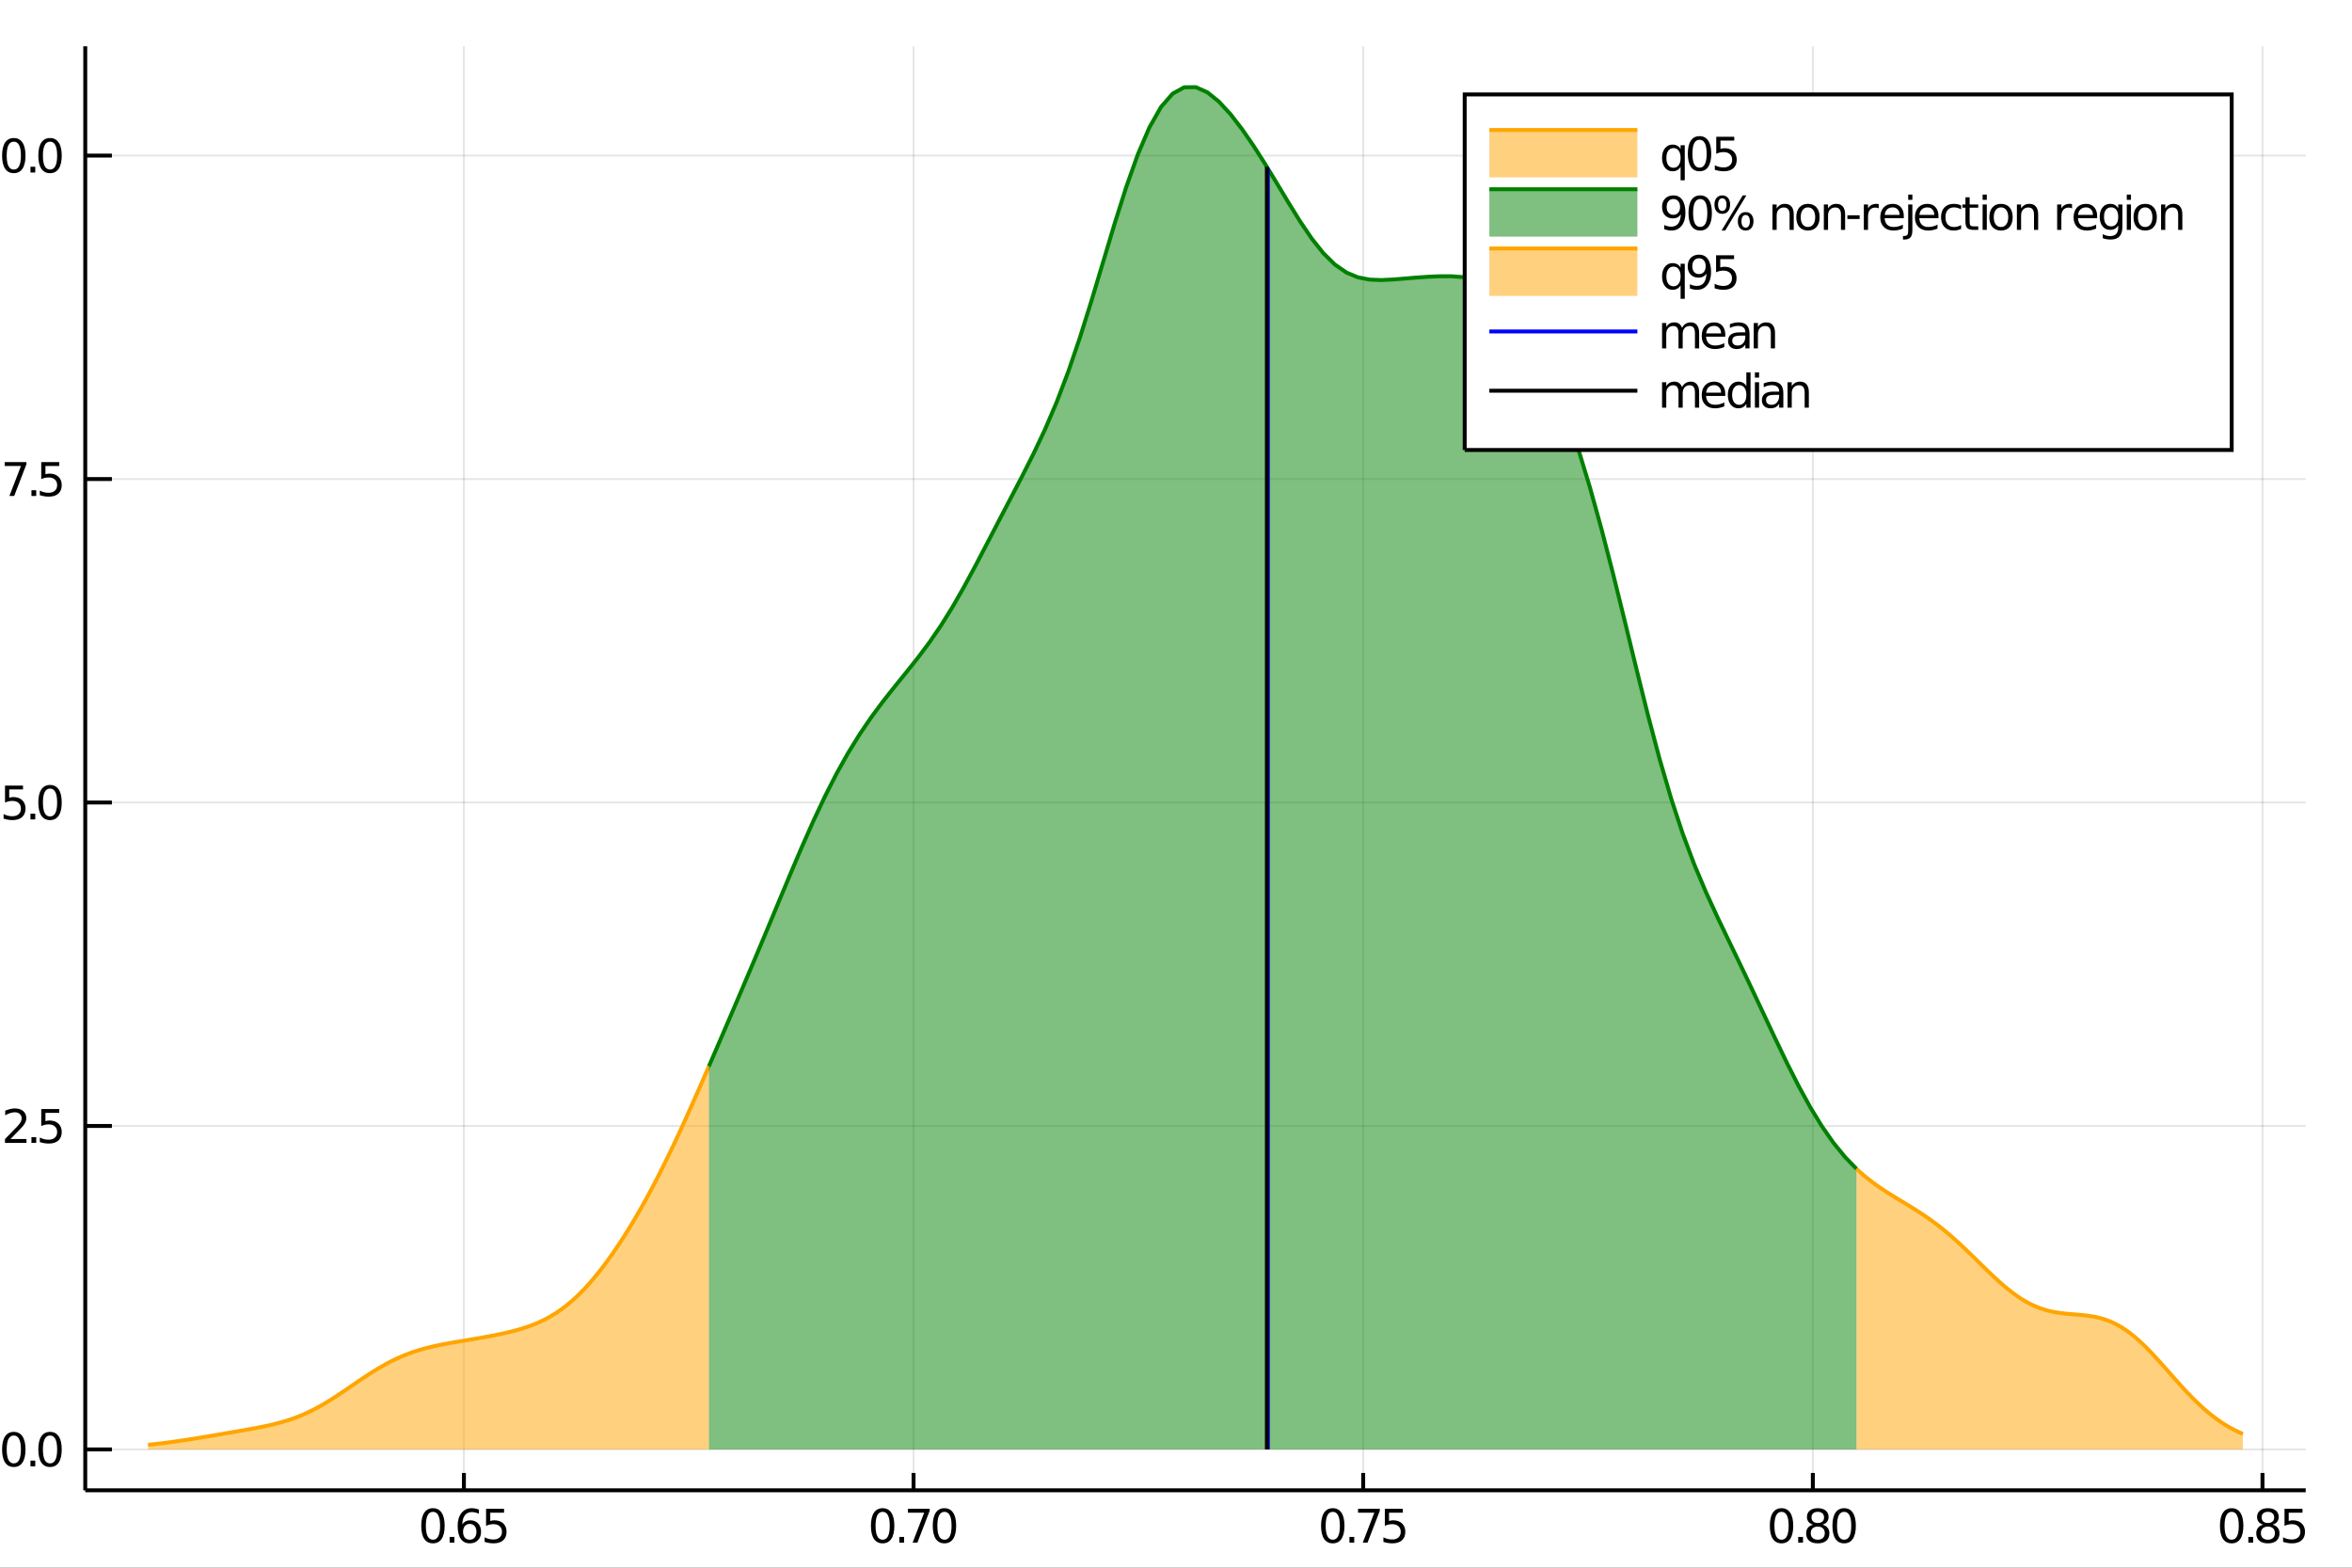 <?xml version="1.0" encoding="utf-8"?>
<svg xmlns="http://www.w3.org/2000/svg" xmlns:xlink="http://www.w3.org/1999/xlink" width="600" height="400" viewBox="0 0 2400 1600">
<rect x="0" y="0" width="2400" height="1600" fill="#333333" stroke="none"/>
<defs>
  <clipPath id="clip750">
    <rect x="0" y="0" width="2400" height="1600"/>
  </clipPath>
</defs>
<path clip-path="url(#clip750)" d="
M0 1600 L2400 1600 L2400 0 L0 0  Z
  " fill="#ffffff" fill-rule="evenodd" fill-opacity="1"/>
<defs>
  <clipPath id="clip751">
    <rect x="480" y="0" width="1681" height="1600"/>
  </clipPath>
</defs>
<path clip-path="url(#clip750)" d="
M86.992 1521.01 L2352.76 1521.01 L2352.76 47.244 L86.992 47.244  Z
  " fill="#ffffff" fill-rule="evenodd" fill-opacity="1"/>
<defs>
  <clipPath id="clip752">
    <rect x="86" y="47" width="2267" height="1475"/>
  </clipPath>
</defs>
<polyline clip-path="url(#clip752)" style="stroke:#000000; stroke-width:2; stroke-opacity:0.1; fill:none" points="
  473.372,1521.01 473.372,47.244 
  "/>
<polyline clip-path="url(#clip752)" style="stroke:#000000; stroke-width:2; stroke-opacity:0.1; fill:none" points="
  932.193,1521.01 932.193,47.244 
  "/>
<polyline clip-path="url(#clip752)" style="stroke:#000000; stroke-width:2; stroke-opacity:0.1; fill:none" points="
  1391.01,1521.01 1391.01,47.244 
  "/>
<polyline clip-path="url(#clip752)" style="stroke:#000000; stroke-width:2; stroke-opacity:0.1; fill:none" points="
  1849.83,1521.01 1849.83,47.244 
  "/>
<polyline clip-path="url(#clip752)" style="stroke:#000000; stroke-width:2; stroke-opacity:0.1; fill:none" points="
  2308.66,1521.01 2308.66,47.244 
  "/>
<polyline clip-path="url(#clip752)" style="stroke:#000000; stroke-width:2; stroke-opacity:0.1; fill:none" points="
  86.992,1479.3 2352.76,1479.3 
  "/>
<polyline clip-path="url(#clip752)" style="stroke:#000000; stroke-width:2; stroke-opacity:0.1; fill:none" points="
  86.992,1149.17 2352.76,1149.17 
  "/>
<polyline clip-path="url(#clip752)" style="stroke:#000000; stroke-width:2; stroke-opacity:0.1; fill:none" points="
  86.992,819.048 2352.76,819.048 
  "/>
<polyline clip-path="url(#clip752)" style="stroke:#000000; stroke-width:2; stroke-opacity:0.1; fill:none" points="
  86.992,488.923 2352.76,488.923 
  "/>
<polyline clip-path="url(#clip752)" style="stroke:#000000; stroke-width:2; stroke-opacity:0.1; fill:none" points="
  86.992,158.798 2352.76,158.798 
  "/>
<polyline clip-path="url(#clip750)" style="stroke:#000000; stroke-width:4; stroke-opacity:1; fill:none" points="
  86.992,1521.01 2352.76,1521.01 
  "/>
<polyline clip-path="url(#clip750)" style="stroke:#000000; stroke-width:4; stroke-opacity:1; fill:none" points="
  86.992,1521.01 86.992,47.244 
  "/>
<polyline clip-path="url(#clip750)" style="stroke:#000000; stroke-width:4; stroke-opacity:1; fill:none" points="
  473.372,1521.01 473.372,1503.32 
  "/>
<polyline clip-path="url(#clip750)" style="stroke:#000000; stroke-width:4; stroke-opacity:1; fill:none" points="
  932.193,1521.01 932.193,1503.32 
  "/>
<polyline clip-path="url(#clip750)" style="stroke:#000000; stroke-width:4; stroke-opacity:1; fill:none" points="
  1391.01,1521.01 1391.01,1503.32 
  "/>
<polyline clip-path="url(#clip750)" style="stroke:#000000; stroke-width:4; stroke-opacity:1; fill:none" points="
  1849.83,1521.01 1849.83,1503.32 
  "/>
<polyline clip-path="url(#clip750)" style="stroke:#000000; stroke-width:4; stroke-opacity:1; fill:none" points="
  2308.66,1521.01 2308.66,1503.32 
  "/>
<polyline clip-path="url(#clip750)" style="stroke:#000000; stroke-width:4; stroke-opacity:1; fill:none" points="
  86.992,1479.3 114.181,1479.3 
  "/>
<polyline clip-path="url(#clip750)" style="stroke:#000000; stroke-width:4; stroke-opacity:1; fill:none" points="
  86.992,1149.17 114.181,1149.17 
  "/>
<polyline clip-path="url(#clip750)" style="stroke:#000000; stroke-width:4; stroke-opacity:1; fill:none" points="
  86.992,819.048 114.181,819.048 
  "/>
<polyline clip-path="url(#clip750)" style="stroke:#000000; stroke-width:4; stroke-opacity:1; fill:none" points="
  86.992,488.923 114.181,488.923 
  "/>
<polyline clip-path="url(#clip750)" style="stroke:#000000; stroke-width:4; stroke-opacity:1; fill:none" points="
  86.992,158.798 114.181,158.798 
  "/>
<path clip-path="url(#clip750)" d="M 0 0 M441.798 1543 Q438.187 1543 436.358 1546.56 Q434.552 1550.11 434.552 1557.23 Q434.552 1564.34 436.358 1567.91 Q438.187 1571.45 441.798 1571.45 Q445.432 1571.45 447.238 1567.91 Q449.066 1564.34 449.066 1557.23 Q449.066 1550.11 447.238 1546.56 Q445.432 1543 441.798 1543 M441.798 1539.29 Q447.608 1539.29 450.663 1543.9 Q453.742 1548.48 453.742 1557.23 Q453.742 1565.96 450.663 1570.57 Q447.608 1575.15 441.798 1575.15 Q435.988 1575.15 432.909 1570.57 Q429.853 1565.96 429.853 1557.23 Q429.853 1548.48 432.909 1543.9 Q435.988 1539.29 441.798 1539.29 Z" fill="#000000" fill-rule="evenodd" fill-opacity="1" /><path clip-path="url(#clip750)" d="M 0 0 M458.812 1568.6 L463.696 1568.6 L463.696 1574.48 L458.812 1574.48 L458.812 1568.6 Z" fill="#000000" fill-rule="evenodd" fill-opacity="1" /><path clip-path="url(#clip750)" d="M 0 0 M479.344 1555.34 Q476.196 1555.34 474.344 1557.49 Q472.515 1559.64 472.515 1563.39 Q472.515 1567.12 474.344 1569.29 Q476.196 1571.45 479.344 1571.45 Q482.492 1571.45 484.321 1569.29 Q486.172 1567.12 486.172 1563.39 Q486.172 1559.64 484.321 1557.49 Q482.492 1555.34 479.344 1555.34 M488.626 1540.68 L488.626 1544.94 Q486.867 1544.11 485.061 1543.67 Q483.279 1543.23 481.52 1543.23 Q476.89 1543.23 474.436 1546.36 Q472.006 1549.48 471.659 1555.8 Q473.024 1553.79 475.085 1552.72 Q477.145 1551.63 479.622 1551.63 Q484.83 1551.63 487.839 1554.8 Q490.872 1557.95 490.872 1563.39 Q490.872 1568.72 487.723 1571.93 Q484.575 1575.15 479.344 1575.15 Q473.348 1575.15 470.177 1570.57 Q467.006 1565.96 467.006 1557.23 Q467.006 1549.04 470.895 1544.18 Q474.784 1539.29 481.335 1539.29 Q483.094 1539.29 484.876 1539.64 Q486.682 1539.99 488.626 1540.68 Z" fill="#000000" fill-rule="evenodd" fill-opacity="1" /><path clip-path="url(#clip750)" d="M 0 0 M495.987 1539.92 L514.344 1539.92 L514.344 1543.86 L500.27 1543.86 L500.27 1552.33 Q501.288 1551.98 502.307 1551.82 Q503.325 1551.63 504.344 1551.63 Q510.131 1551.63 513.51 1554.8 Q516.89 1557.98 516.89 1563.39 Q516.89 1568.97 513.418 1572.07 Q509.946 1575.15 503.626 1575.15 Q501.45 1575.15 499.182 1574.78 Q496.936 1574.41 494.529 1573.67 L494.529 1568.97 Q496.612 1570.1 498.834 1570.66 Q501.057 1571.22 503.534 1571.22 Q507.538 1571.22 509.876 1569.11 Q512.214 1567 512.214 1563.39 Q512.214 1559.78 509.876 1557.67 Q507.538 1555.57 503.534 1555.57 Q501.659 1555.57 499.784 1555.98 Q497.932 1556.4 495.987 1557.28 L495.987 1539.92 Z" fill="#000000" fill-rule="evenodd" fill-opacity="1" /><path clip-path="url(#clip750)" d="M 0 0 M900.653 1543 Q897.042 1543 895.214 1546.56 Q893.408 1550.11 893.408 1557.23 Q893.408 1564.34 895.214 1567.91 Q897.042 1571.45 900.653 1571.45 Q904.288 1571.45 906.093 1567.91 Q907.922 1564.34 907.922 1557.23 Q907.922 1550.11 906.093 1546.56 Q904.288 1543 900.653 1543 M900.653 1539.29 Q906.464 1539.29 909.519 1543.9 Q912.598 1548.48 912.598 1557.23 Q912.598 1565.96 909.519 1570.57 Q906.464 1575.15 900.653 1575.15 Q894.843 1575.15 891.765 1570.57 Q888.709 1565.96 888.709 1557.23 Q888.709 1548.48 891.765 1543.9 Q894.843 1539.29 900.653 1539.29 Z" fill="#000000" fill-rule="evenodd" fill-opacity="1" /><path clip-path="url(#clip750)" d="M 0 0 M917.667 1568.6 L922.551 1568.6 L922.551 1574.48 L917.667 1574.48 L917.667 1568.6 Z" fill="#000000" fill-rule="evenodd" fill-opacity="1" /><path clip-path="url(#clip750)" d="M 0 0 M926.44 1539.92 L948.662 1539.92 L948.662 1541.91 L936.116 1574.48 L931.232 1574.48 L943.037 1543.86 L926.44 1543.86 L926.44 1539.92 Z" fill="#000000" fill-rule="evenodd" fill-opacity="1" /><path clip-path="url(#clip750)" d="M 0 0 M963.732 1543 Q960.121 1543 958.292 1546.56 Q956.486 1550.11 956.486 1557.23 Q956.486 1564.34 958.292 1567.91 Q960.121 1571.45 963.732 1571.45 Q967.366 1571.45 969.172 1567.91 Q971 1564.34 971 1557.23 Q971 1550.11 969.172 1546.56 Q967.366 1543 963.732 1543 M963.732 1539.29 Q969.542 1539.29 972.597 1543.9 Q975.676 1548.48 975.676 1557.23 Q975.676 1565.96 972.597 1570.57 Q969.542 1575.15 963.732 1575.15 Q957.922 1575.15 954.843 1570.57 Q951.787 1565.96 951.787 1557.23 Q951.787 1548.48 954.843 1543.9 Q957.922 1539.29 963.732 1539.29 Z" fill="#000000" fill-rule="evenodd" fill-opacity="1" /><path clip-path="url(#clip750)" d="M 0 0 M1359.97 1543 Q1356.36 1543 1354.53 1546.56 Q1352.73 1550.11 1352.73 1557.23 Q1352.73 1564.34 1354.53 1567.91 Q1356.36 1571.45 1359.97 1571.45 Q1363.61 1571.45 1365.41 1567.91 Q1367.24 1564.34 1367.24 1557.23 Q1367.24 1550.11 1365.41 1546.56 Q1363.61 1543 1359.97 1543 M1359.97 1539.29 Q1365.78 1539.29 1368.84 1543.9 Q1371.92 1548.48 1371.92 1557.23 Q1371.92 1565.96 1368.84 1570.57 Q1365.78 1575.15 1359.97 1575.15 Q1354.16 1575.15 1351.08 1570.57 Q1348.03 1565.96 1348.03 1557.23 Q1348.03 1548.48 1351.08 1543.9 Q1354.16 1539.29 1359.97 1539.29 Z" fill="#000000" fill-rule="evenodd" fill-opacity="1" /><path clip-path="url(#clip750)" d="M 0 0 M1376.99 1568.6 L1381.87 1568.6 L1381.87 1574.48 L1376.99 1574.48 L1376.99 1568.6 Z" fill="#000000" fill-rule="evenodd" fill-opacity="1" /><path clip-path="url(#clip750)" d="M 0 0 M1385.76 1539.92 L1407.98 1539.92 L1407.98 1541.91 L1395.43 1574.48 L1390.55 1574.48 L1402.36 1543.86 L1385.76 1543.86 L1385.76 1539.92 Z" fill="#000000" fill-rule="evenodd" fill-opacity="1" /><path clip-path="url(#clip750)" d="M 0 0 M1413.1 1539.92 L1431.45 1539.92 L1431.45 1543.86 L1417.38 1543.86 L1417.38 1552.33 Q1418.4 1551.98 1419.42 1551.82 Q1420.43 1551.63 1421.45 1551.63 Q1427.24 1551.63 1430.62 1554.8 Q1434 1557.98 1434 1563.39 Q1434 1568.97 1430.53 1572.07 Q1427.06 1575.15 1420.74 1575.15 Q1418.56 1575.15 1416.29 1574.78 Q1414.05 1574.41 1411.64 1573.67 L1411.64 1568.97 Q1413.72 1570.1 1415.94 1570.66 Q1418.17 1571.22 1420.64 1571.22 Q1424.65 1571.22 1426.99 1569.11 Q1429.32 1567 1429.32 1563.39 Q1429.32 1559.78 1426.99 1557.67 Q1424.65 1555.57 1420.64 1555.57 Q1418.77 1555.57 1416.89 1555.98 Q1415.04 1556.4 1413.1 1557.28 L1413.1 1539.92 Z" fill="#000000" fill-rule="evenodd" fill-opacity="1" /><path clip-path="url(#clip750)" d="M 0 0 M1817.89 1543 Q1814.28 1543 1812.45 1546.56 Q1810.64 1550.11 1810.64 1557.23 Q1810.64 1564.34 1812.45 1567.91 Q1814.28 1571.45 1817.89 1571.45 Q1821.52 1571.45 1823.33 1567.91 Q1825.16 1564.34 1825.16 1557.23 Q1825.16 1550.11 1823.33 1546.56 Q1821.52 1543 1817.89 1543 M1817.89 1539.29 Q1823.7 1539.29 1826.76 1543.9 Q1829.83 1548.48 1829.83 1557.23 Q1829.83 1565.96 1826.76 1570.57 Q1823.7 1575.15 1817.89 1575.15 Q1812.08 1575.15 1809 1570.57 Q1805.95 1565.96 1805.95 1557.23 Q1805.95 1548.48 1809 1543.9 Q1812.08 1539.29 1817.89 1539.29 Z" fill="#000000" fill-rule="evenodd" fill-opacity="1" /><path clip-path="url(#clip750)" d="M 0 0 M1834.9 1568.6 L1839.79 1568.6 L1839.79 1574.48 L1834.9 1574.48 L1834.9 1568.6 Z" fill="#000000" fill-rule="evenodd" fill-opacity="1" /><path clip-path="url(#clip750)" d="M 0 0 M1854.86 1558.07 Q1851.52 1558.07 1849.6 1559.85 Q1847.7 1561.63 1847.7 1564.76 Q1847.7 1567.88 1849.6 1569.67 Q1851.52 1571.45 1854.86 1571.45 Q1858.19 1571.45 1860.11 1569.67 Q1862.03 1567.86 1862.03 1564.76 Q1862.03 1561.63 1860.11 1559.85 Q1858.21 1558.07 1854.86 1558.07 M1850.18 1556.08 Q1847.17 1555.34 1845.48 1553.28 Q1843.82 1551.22 1843.82 1548.25 Q1843.82 1544.11 1846.76 1541.7 Q1849.72 1539.29 1854.86 1539.29 Q1860.02 1539.29 1862.96 1541.7 Q1865.9 1544.11 1865.9 1548.25 Q1865.9 1551.22 1864.21 1553.28 Q1862.54 1555.34 1859.56 1556.08 Q1862.94 1556.86 1864.81 1559.16 Q1866.71 1561.45 1866.71 1564.76 Q1866.71 1569.78 1863.63 1572.47 Q1860.58 1575.15 1854.86 1575.15 Q1849.14 1575.15 1846.06 1572.47 Q1843.01 1569.78 1843.01 1564.76 Q1843.01 1561.45 1844.9 1559.16 Q1846.8 1556.86 1850.18 1556.08 M1848.47 1548.69 Q1848.47 1551.38 1850.14 1552.88 Q1851.83 1554.39 1854.86 1554.39 Q1857.87 1554.39 1859.56 1552.88 Q1861.27 1551.38 1861.27 1548.69 Q1861.27 1546.01 1859.56 1544.5 Q1857.87 1543 1854.86 1543 Q1851.83 1543 1850.14 1544.5 Q1848.47 1546.01 1848.47 1548.69 Z" fill="#000000" fill-rule="evenodd" fill-opacity="1" /><path clip-path="url(#clip750)" d="M 0 0 M1881.78 1543 Q1878.17 1543 1876.34 1546.56 Q1874.53 1550.11 1874.53 1557.23 Q1874.53 1564.34 1876.34 1567.91 Q1878.17 1571.45 1881.78 1571.45 Q1885.41 1571.45 1887.22 1567.91 Q1889.05 1564.34 1889.05 1557.23 Q1889.05 1550.11 1887.22 1546.56 Q1885.41 1543 1881.78 1543 M1881.78 1539.29 Q1887.59 1539.29 1890.64 1543.9 Q1893.72 1548.48 1893.72 1557.23 Q1893.72 1565.96 1890.64 1570.57 Q1887.59 1575.15 1881.78 1575.15 Q1875.97 1575.15 1872.89 1570.57 Q1869.83 1565.96 1869.83 1557.23 Q1869.83 1548.48 1872.89 1543.9 Q1875.97 1539.29 1881.78 1539.29 Z" fill="#000000" fill-rule="evenodd" fill-opacity="1" /><path clip-path="url(#clip750)" d="M 0 0 M2277.21 1543 Q2273.6 1543 2271.77 1546.56 Q2269.96 1550.11 2269.96 1557.23 Q2269.96 1564.34 2271.77 1567.91 Q2273.6 1571.45 2277.21 1571.45 Q2280.84 1571.45 2282.65 1567.91 Q2284.48 1564.34 2284.48 1557.23 Q2284.48 1550.11 2282.65 1546.56 Q2280.84 1543 2277.21 1543 M2277.21 1539.29 Q2283.02 1539.29 2286.07 1543.9 Q2289.15 1548.48 2289.15 1557.23 Q2289.15 1565.96 2286.07 1570.57 Q2283.02 1575.15 2277.21 1575.15 Q2271.4 1575.15 2268.32 1570.57 Q2265.26 1565.96 2265.26 1557.23 Q2265.26 1548.48 2268.32 1543.9 Q2271.4 1539.29 2277.21 1539.29 Z" fill="#000000" fill-rule="evenodd" fill-opacity="1" /><path clip-path="url(#clip750)" d="M 0 0 M2294.22 1568.6 L2299.11 1568.6 L2299.11 1574.48 L2294.22 1574.48 L2294.22 1568.6 Z" fill="#000000" fill-rule="evenodd" fill-opacity="1" /><path clip-path="url(#clip750)" d="M 0 0 M2314.18 1558.07 Q2310.84 1558.07 2308.92 1559.85 Q2307.02 1561.63 2307.02 1564.76 Q2307.02 1567.88 2308.92 1569.67 Q2310.84 1571.45 2314.18 1571.45 Q2317.51 1571.45 2319.43 1569.67 Q2321.35 1567.86 2321.35 1564.76 Q2321.35 1561.63 2319.43 1559.85 Q2317.53 1558.07 2314.18 1558.07 M2309.5 1556.08 Q2306.49 1555.34 2304.8 1553.28 Q2303.13 1551.22 2303.13 1548.25 Q2303.13 1544.11 2306.07 1541.7 Q2309.04 1539.29 2314.18 1539.29 Q2319.34 1539.29 2322.28 1541.7 Q2325.22 1544.11 2325.22 1548.25 Q2325.22 1551.22 2323.53 1553.28 Q2321.86 1555.34 2318.88 1556.08 Q2322.25 1556.86 2324.13 1559.16 Q2326.03 1561.45 2326.03 1564.76 Q2326.03 1569.78 2322.95 1572.47 Q2319.89 1575.15 2314.18 1575.15 Q2308.46 1575.15 2305.38 1572.47 Q2302.32 1569.78 2302.32 1564.76 Q2302.32 1561.45 2304.22 1559.16 Q2306.12 1556.86 2309.5 1556.08 M2307.79 1548.69 Q2307.79 1551.38 2309.45 1552.88 Q2311.14 1554.39 2314.18 1554.39 Q2317.19 1554.39 2318.88 1552.88 Q2320.59 1551.38 2320.59 1548.69 Q2320.59 1546.01 2318.88 1544.5 Q2317.19 1543 2314.18 1543 Q2311.14 1543 2309.45 1544.5 Q2307.79 1546.01 2307.79 1548.69 Z" fill="#000000" fill-rule="evenodd" fill-opacity="1" /><path clip-path="url(#clip750)" d="M 0 0 M2331.14 1539.92 L2349.5 1539.92 L2349.5 1543.86 L2335.43 1543.86 L2335.43 1552.33 Q2336.44 1551.98 2337.46 1551.82 Q2338.48 1551.63 2339.5 1551.63 Q2345.29 1551.63 2348.67 1554.8 Q2352.05 1557.98 2352.05 1563.39 Q2352.05 1568.97 2348.57 1572.07 Q2345.1 1575.15 2338.78 1575.15 Q2336.61 1575.15 2334.34 1574.78 Q2332.09 1574.41 2329.69 1573.67 L2329.69 1568.97 Q2331.77 1570.1 2333.99 1570.66 Q2336.21 1571.22 2338.69 1571.22 Q2342.69 1571.22 2345.03 1569.11 Q2347.37 1567 2347.37 1563.39 Q2347.37 1559.78 2345.03 1557.67 Q2342.69 1555.57 2338.69 1555.57 Q2336.82 1555.57 2334.94 1555.98 Q2333.09 1556.4 2331.14 1557.28 L2331.14 1539.92 Z" fill="#000000" fill-rule="evenodd" fill-opacity="1" /><path clip-path="url(#clip750)" d="M 0 0 M14.08 1465.1 Q10.469 1465.1 8.641 1468.66 Q6.835 1472.2 6.835 1479.33 Q6.835 1486.44 8.641 1490 Q10.469 1493.55 14.08 1493.55 Q17.715 1493.55 19.52 1490 Q21.349 1486.44 21.349 1479.33 Q21.349 1472.2 19.52 1468.66 Q17.715 1465.1 14.08 1465.1 M14.08 1461.39 Q19.89 1461.39 22.946 1466 Q26.025 1470.58 26.025 1479.33 Q26.025 1488.06 22.946 1492.67 Q19.89 1497.25 14.08 1497.25 Q8.27 1497.25 5.192 1492.67 Q2.136 1488.06 2.136 1479.33 Q2.136 1470.58 5.192 1466 Q8.27 1461.39 14.08 1461.39 Z" fill="#000000" fill-rule="evenodd" fill-opacity="1" /><path clip-path="url(#clip750)" d="M 0 0 M31.094 1490.7 L35.978 1490.7 L35.978 1496.58 L31.094 1496.58 L31.094 1490.7 Z" fill="#000000" fill-rule="evenodd" fill-opacity="1" /><path clip-path="url(#clip750)" d="M 0 0 M51.048 1465.1 Q47.437 1465.1 45.608 1468.66 Q43.802 1472.2 43.802 1479.33 Q43.802 1486.44 45.608 1490 Q47.437 1493.55 51.048 1493.55 Q54.682 1493.55 56.487 1490 Q58.316 1486.44 58.316 1479.33 Q58.316 1472.2 56.487 1468.66 Q54.682 1465.1 51.048 1465.1 M51.048 1461.39 Q56.858 1461.39 59.913 1466 Q62.992 1470.58 62.992 1479.33 Q62.992 1488.06 59.913 1492.67 Q56.858 1497.25 51.048 1497.25 Q45.238 1497.25 42.159 1492.67 Q39.103 1488.06 39.103 1479.33 Q39.103 1470.58 42.159 1466 Q45.238 1461.39 51.048 1461.39 Z" fill="#000000" fill-rule="evenodd" fill-opacity="1" /><path clip-path="url(#clip750)" d="M 0 0 M10.701 1162.52 L27.02 1162.52 L27.02 1166.45 L5.076 1166.45 L5.076 1162.52 Q7.738 1159.76 12.321 1155.13 Q16.928 1150.48 18.108 1149.14 Q20.354 1146.61 21.233 1144.88 Q22.136 1143.12 22.136 1141.43 Q22.136 1138.68 20.191 1136.94 Q18.27 1135.2 15.168 1135.2 Q12.969 1135.2 10.516 1135.97 Q8.085 1136.73 5.307 1138.28 L5.307 1133.56 Q8.131 1132.43 10.585 1131.85 Q13.039 1131.27 15.076 1131.27 Q20.446 1131.27 23.64 1133.95 Q26.835 1136.64 26.835 1141.13 Q26.835 1143.26 26.025 1145.18 Q25.238 1147.08 23.131 1149.67 Q22.552 1150.34 19.451 1153.56 Q16.349 1156.75 10.701 1162.52 Z" fill="#000000" fill-rule="evenodd" fill-opacity="1" /><path clip-path="url(#clip750)" d="M 0 0 M32.09 1160.57 L36.974 1160.57 L36.974 1166.45 L32.09 1166.45 L32.09 1160.57 Z" fill="#000000" fill-rule="evenodd" fill-opacity="1" /><path clip-path="url(#clip750)" d="M 0 0 M42.09 1131.89 L60.446 1131.89 L60.446 1135.83 L46.372 1135.83 L46.372 1144.3 Q47.39 1143.95 48.409 1143.79 Q49.427 1143.61 50.446 1143.61 Q56.233 1143.61 59.612 1146.78 Q62.992 1149.95 62.992 1155.36 Q62.992 1160.94 59.52 1164.05 Q56.048 1167.12 49.728 1167.12 Q47.552 1167.12 45.284 1166.75 Q43.038 1166.38 40.631 1165.64 L40.631 1160.94 Q42.715 1162.08 44.937 1162.63 Q47.159 1163.19 49.636 1163.19 Q53.64 1163.19 55.978 1161.08 Q58.316 1158.98 58.316 1155.36 Q58.316 1151.75 55.978 1149.65 Q53.64 1147.54 49.636 1147.54 Q47.761 1147.54 45.886 1147.96 Q44.034 1148.37 42.09 1149.25 L42.09 1131.89 Z" fill="#000000" fill-rule="evenodd" fill-opacity="1" /><path clip-path="url(#clip750)" d="M 0 0 M5.122 801.768 L23.478 801.768 L23.478 805.703 L9.404 805.703 L9.404 814.175 Q10.423 813.828 11.441 813.666 Q12.46 813.481 13.479 813.481 Q19.265 813.481 22.645 816.652 Q26.025 819.823 26.025 825.24 Q26.025 830.819 22.552 833.921 Q19.08 836.999 12.761 836.999 Q10.585 836.999 8.316 836.629 Q6.071 836.258 3.664 835.518 L3.664 830.819 Q5.747 831.953 7.969 832.509 Q10.191 833.064 12.668 833.064 Q16.673 833.064 19.011 830.958 Q21.349 828.851 21.349 825.24 Q21.349 821.629 19.011 819.522 Q16.673 817.416 12.668 817.416 Q10.793 817.416 8.918 817.833 Q7.066 818.249 5.122 819.129 L5.122 801.768 Z" fill="#000000" fill-rule="evenodd" fill-opacity="1" /><path clip-path="url(#clip750)" d="M 0 0 M31.094 830.448 L35.978 830.448 L35.978 836.328 L31.094 836.328 L31.094 830.448 Z" fill="#000000" fill-rule="evenodd" fill-opacity="1" /><path clip-path="url(#clip750)" d="M 0 0 M51.048 804.847 Q47.437 804.847 45.608 808.411 Q43.802 811.953 43.802 819.083 Q43.802 826.189 45.608 829.754 Q47.437 833.296 51.048 833.296 Q54.682 833.296 56.487 829.754 Q58.316 826.189 58.316 819.083 Q58.316 811.953 56.487 808.411 Q54.682 804.847 51.048 804.847 M51.048 801.143 Q56.858 801.143 59.913 805.749 Q62.992 810.333 62.992 819.083 Q62.992 827.809 59.913 832.416 Q56.858 836.999 51.048 836.999 Q45.238 836.999 42.159 832.416 Q39.103 827.809 39.103 819.083 Q39.103 810.333 42.159 805.749 Q45.238 801.143 51.048 801.143 Z" fill="#000000" fill-rule="evenodd" fill-opacity="1" /><path clip-path="url(#clip750)" d="M 0 0 M4.798 471.643 L27.02 471.643 L27.02 473.634 L14.474 506.203 L9.59 506.203 L21.395 475.578 L4.798 475.578 L4.798 471.643 Z" fill="#000000" fill-rule="evenodd" fill-opacity="1" /><path clip-path="url(#clip750)" d="M 0 0 M32.09 500.324 L36.974 500.324 L36.974 506.203 L32.09 506.203 L32.09 500.324 Z" fill="#000000" fill-rule="evenodd" fill-opacity="1" /><path clip-path="url(#clip750)" d="M 0 0 M42.09 471.643 L60.446 471.643 L60.446 475.578 L46.372 475.578 L46.372 484.05 Q47.39 483.703 48.409 483.541 Q49.427 483.356 50.446 483.356 Q56.233 483.356 59.612 486.527 Q62.992 489.699 62.992 495.115 Q62.992 500.694 59.52 503.796 Q56.048 506.874 49.728 506.874 Q47.552 506.874 45.284 506.504 Q43.038 506.134 40.631 505.393 L40.631 500.694 Q42.715 501.828 44.937 502.384 Q47.159 502.939 49.636 502.939 Q53.64 502.939 55.978 500.833 Q58.316 498.726 58.316 495.115 Q58.316 491.504 55.978 489.398 Q53.64 487.291 49.636 487.291 Q47.761 487.291 45.886 487.708 Q44.034 488.125 42.09 489.004 L42.09 471.643 Z" fill="#000000" fill-rule="evenodd" fill-opacity="1" /><path clip-path="url(#clip750)" d="M 0 0 M-20.896 172.143 L-13.258 172.143 L-13.258 145.778 L-21.568 147.444 L-21.568 143.185 L-13.304 141.518 L-8.628 141.518 L-8.628 172.143 L-0.989 172.143 L-0.989 176.078 L-20.896 176.078 L-20.896 172.143 Z" fill="#000000" fill-rule="evenodd" fill-opacity="1" /><path clip-path="url(#clip750)" d="M 0 0 M14.08 144.597 Q10.469 144.597 8.641 148.162 Q6.835 151.703 6.835 158.833 Q6.835 165.939 8.641 169.504 Q10.469 173.046 14.08 173.046 Q17.715 173.046 19.52 169.504 Q21.349 165.939 21.349 158.833 Q21.349 151.703 19.52 148.162 Q17.715 144.597 14.08 144.597 M14.08 140.893 Q19.89 140.893 22.946 145.5 Q26.025 150.083 26.025 158.833 Q26.025 167.56 22.946 172.166 Q19.89 176.75 14.08 176.75 Q8.27 176.75 5.192 172.166 Q2.136 167.56 2.136 158.833 Q2.136 150.083 5.192 145.5 Q8.27 140.893 14.08 140.893 Z" fill="#000000" fill-rule="evenodd" fill-opacity="1" /><path clip-path="url(#clip750)" d="M 0 0 M31.094 170.199 L35.978 170.199 L35.978 176.078 L31.094 176.078 L31.094 170.199 Z" fill="#000000" fill-rule="evenodd" fill-opacity="1" /><path clip-path="url(#clip750)" d="M 0 0 M51.048 144.597 Q47.437 144.597 45.608 148.162 Q43.802 151.703 43.802 158.833 Q43.802 165.939 45.608 169.504 Q47.437 173.046 51.048 173.046 Q54.682 173.046 56.487 169.504 Q58.316 165.939 58.316 158.833 Q58.316 151.703 56.487 148.162 Q54.682 144.597 51.048 144.597 M51.048 140.893 Q56.858 140.893 59.913 145.5 Q62.992 150.083 62.992 158.833 Q62.992 167.56 59.913 172.166 Q56.858 176.75 51.048 176.75 Q45.238 176.75 42.159 172.166 Q39.103 167.56 39.103 158.833 Q39.103 150.083 42.159 145.5 Q45.238 140.893 51.048 140.893 Z" fill="#000000" fill-rule="evenodd" fill-opacity="1" /><path clip-path="url(#clip752)" d="
M151.118 1474.61 L156.898 1474 L162.678 1473.33 L168.459 1472.62 L174.239 1471.86 L180.02 1471.06 L185.8 1470.21 L191.581 1469.34 L197.361 1468.43 L203.141 1467.49 
  L208.922 1466.53 L214.702 1465.56 L220.483 1464.58 L226.263 1463.59 L232.044 1462.6 L237.824 1461.61 L243.604 1460.61 L249.385 1459.6 L255.165 1458.57 L260.946 1457.5 
  L266.726 1456.38 L272.507 1455.17 L278.287 1453.85 L284.067 1452.4 L289.848 1450.78 L295.628 1448.96 L301.409 1446.93 L307.189 1444.65 L312.97 1442.12 L318.75 1439.34 
  L324.53 1436.3 L330.311 1433.03 L336.091 1429.54 L341.872 1425.87 L347.652 1422.06 L353.433 1418.15 L359.213 1414.19 L364.994 1410.23 L370.774 1406.33 L376.554 1402.53 
  L382.335 1398.88 L388.115 1395.4 L393.896 1392.14 L399.676 1389.11 L405.457 1386.33 L411.237 1383.8 L417.017 1381.52 L422.798 1379.48 L428.578 1377.66 L434.359 1376.04 
  L440.139 1374.59 L445.92 1373.3 L451.7 1372.12 L457.48 1371.03 L463.261 1370.01 L469.041 1369.03 L474.822 1368.06 L480.602 1367.1 L486.383 1366.13 L492.163 1365.12 
  L497.943 1364.07 L503.724 1362.97 L509.504 1361.8 L515.285 1360.54 L521.065 1359.17 L526.846 1357.67 L532.626 1355.99 L538.406 1354.11 L544.187 1351.97 L549.967 1349.56 
  L555.748 1346.8 L561.528 1343.68 L567.309 1340.15 L573.089 1336.19 L578.869 1331.76 L584.65 1326.85 L590.43 1321.47 L596.211 1315.6 L601.991 1309.26 L607.772 1302.46 
  L613.552 1295.22 L619.333 1287.54 L625.113 1279.46 L630.893 1270.98 L636.674 1262.11 L642.454 1252.86 L648.235 1243.24 L654.015 1233.24 L659.796 1222.88 L665.576 1212.14 
  L671.356 1201.04 L677.137 1189.58 L682.917 1177.79 L688.698 1165.68 L694.478 1153.27 L700.259 1140.62 L706.039 1127.74 L711.819 1114.69 L717.6 1101.5 L723.38 1088.21 
  L723.38 1479.3 L717.6 1479.3 L711.819 1479.3 L706.039 1479.3 L700.259 1479.3 L694.478 1479.3 L688.698 1479.3 L682.917 1479.3 L677.137 1479.3 L671.356 1479.3 
  L665.576 1479.3 L659.796 1479.3 L654.015 1479.3 L648.235 1479.3 L642.454 1479.3 L636.674 1479.3 L630.893 1479.3 L625.113 1479.3 L619.333 1479.3 L613.552 1479.3 
  L607.772 1479.3 L601.991 1479.3 L596.211 1479.3 L590.43 1479.3 L584.65 1479.3 L578.869 1479.3 L573.089 1479.3 L567.309 1479.3 L561.528 1479.3 L555.748 1479.3 
  L549.967 1479.3 L544.187 1479.3 L538.406 1479.3 L532.626 1479.3 L526.846 1479.3 L521.065 1479.3 L515.285 1479.3 L509.504 1479.3 L503.724 1479.3 L497.943 1479.3 
  L492.163 1479.3 L486.383 1479.3 L480.602 1479.3 L474.822 1479.3 L469.041 1479.3 L463.261 1479.3 L457.48 1479.3 L451.7 1479.3 L445.92 1479.3 L440.139 1479.3 
  L434.359 1479.3 L428.578 1479.3 L422.798 1479.3 L417.017 1479.3 L411.237 1479.3 L405.457 1479.3 L399.676 1479.3 L393.896 1479.3 L388.115 1479.3 L382.335 1479.3 
  L376.554 1479.3 L370.774 1479.3 L364.994 1479.3 L359.213 1479.3 L353.433 1479.3 L347.652 1479.3 L341.872 1479.3 L336.091 1479.3 L330.311 1479.3 L324.53 1479.3 
  L318.75 1479.3 L312.97 1479.3 L307.189 1479.3 L301.409 1479.3 L295.628 1479.3 L289.848 1479.3 L284.067 1479.3 L278.287 1479.3 L272.507 1479.3 L266.726 1479.3 
  L260.946 1479.3 L255.165 1479.3 L249.385 1479.3 L243.604 1479.3 L237.824 1479.3 L232.044 1479.3 L226.263 1479.3 L220.483 1479.3 L214.702 1479.3 L208.922 1479.3 
  L203.141 1479.3 L197.361 1479.3 L191.581 1479.3 L185.8 1479.3 L180.02 1479.3 L174.239 1479.3 L168.459 1479.3 L162.678 1479.3 L156.898 1479.3 L151.118 1479.3 
   Z
  " fill="#ffa500" fill-rule="evenodd" fill-opacity="0.5"/>
<polyline clip-path="url(#clip752)" style="stroke:#ffa500; stroke-width:4; stroke-opacity:1; fill:none" points="
  151.118,1474.61 156.898,1474 162.678,1473.33 168.459,1472.62 174.239,1471.86 180.02,1471.06 185.8,1470.21 191.581,1469.34 197.361,1468.43 203.141,1467.49 
  208.922,1466.53 214.702,1465.56 220.483,1464.58 226.263,1463.59 232.044,1462.6 237.824,1461.61 243.604,1460.61 249.385,1459.6 255.165,1458.57 260.946,1457.5 
  266.726,1456.38 272.507,1455.17 278.287,1453.85 284.067,1452.4 289.848,1450.78 295.628,1448.96 301.409,1446.93 307.189,1444.65 312.97,1442.12 318.75,1439.34 
  324.53,1436.3 330.311,1433.03 336.091,1429.54 341.872,1425.87 347.652,1422.06 353.433,1418.15 359.213,1414.19 364.994,1410.23 370.774,1406.33 376.554,1402.53 
  382.335,1398.88 388.115,1395.4 393.896,1392.14 399.676,1389.11 405.457,1386.33 411.237,1383.8 417.017,1381.52 422.798,1379.48 428.578,1377.66 434.359,1376.04 
  440.139,1374.59 445.92,1373.3 451.7,1372.12 457.48,1371.03 463.261,1370.01 469.041,1369.03 474.822,1368.06 480.602,1367.1 486.383,1366.13 492.163,1365.12 
  497.943,1364.07 503.724,1362.97 509.504,1361.8 515.285,1360.54 521.065,1359.17 526.846,1357.67 532.626,1355.99 538.406,1354.11 544.187,1351.97 549.967,1349.56 
  555.748,1346.8 561.528,1343.68 567.309,1340.15 573.089,1336.19 578.869,1331.76 584.65,1326.85 590.43,1321.47 596.211,1315.6 601.991,1309.26 607.772,1302.46 
  613.552,1295.22 619.333,1287.54 625.113,1279.46 630.893,1270.98 636.674,1262.11 642.454,1252.86 648.235,1243.24 654.015,1233.24 659.796,1222.88 665.576,1212.14 
  671.356,1201.04 677.137,1189.58 682.917,1177.79 688.698,1165.68 694.478,1153.27 700.259,1140.62 706.039,1127.74 711.819,1114.69 717.6,1101.5 723.38,1088.21 
  
  "/>
<path clip-path="url(#clip752)" d="
M723.38 1088.21 L735.21 1060.82 L747.039 1033.28 L758.868 1005.59 L770.698 977.672 L782.527 949.469 L794.356 921.06 L806.186 892.722 L818.015 864.916 L829.844 838.187 
  L841.674 813.034 L853.503 789.804 L865.333 768.638 L877.162 749.475 L888.991 732.094 L900.821 716.143 L912.65 701.16 L924.479 686.573 L936.309 671.728 L948.138 655.963 
  L959.967 638.737 L971.797 619.768 L983.626 599.12 L995.455 577.189 L1007.28 554.565 L1019.11 531.798 L1030.94 509.158 L1042.77 486.467 L1054.6 463.084 L1066.43 438.05 
  L1078.26 410.358 L1090.09 379.279 L1101.92 344.639 L1113.75 306.979 L1125.58 267.549 L1137.41 228.142 L1149.24 190.81 L1161.07 157.541 L1172.9 129.971 L1184.72 109.179 
  L1196.55 95.608 L1208.38 89.088 L1220.21 88.954 L1232.04 94.225 L1243.87 103.805 L1255.7 116.671 L1267.53 132.001 L1279.36 149.187 L1291.19 167.755 L1303.02 187.215 
  L1314.85 206.92 L1326.68 226.009 L1338.51 243.482 L1350.34 258.386 L1362.17 270.04 L1373.99 278.197 L1385.82 283.098 L1397.65 285.368 L1409.48 285.828 L1421.31 285.271 
  L1433.14 284.31 L1444.97 283.321 L1456.8 282.494 L1468.63 281.961 L1480.46 281.931 L1492.29 282.785 L1504.12 285.101 L1515.95 289.597 L1527.78 297.013 L1539.61 307.979 
  L1551.43 322.913 L1563.26 341.991 L1575.09 365.197 L1586.92 392.423 L1598.75 423.579 L1610.58 458.634 L1622.41 497.559 L1634.24 540.166 L1646.07 585.917 L1657.9 633.795 
  L1669.73 682.317 L1681.56 729.73 L1693.39 774.343 L1705.22 814.893 L1717.05 850.824 L1728.88 882.36 L1740.7 910.376 L1752.53 936.099 L1764.36 960.753 L1776.19 985.269 
  L1788.02 1010.12 L1799.85 1035.31 L1811.68 1060.47 L1823.51 1085.05 L1835.34 1108.41 L1847.17 1129.99 L1859 1149.37 L1870.83 1166.33 L1882.66 1180.83 L1894.49 1193.03 
  L1894.49 1479.3 L1882.66 1479.3 L1870.83 1479.3 L1859 1479.3 L1847.17 1479.3 L1835.34 1479.3 L1823.51 1479.3 L1811.68 1479.3 L1799.85 1479.3 L1788.02 1479.3 
  L1776.19 1479.3 L1764.36 1479.3 L1752.53 1479.3 L1740.7 1479.3 L1728.88 1479.3 L1717.05 1479.3 L1705.22 1479.3 L1693.39 1479.3 L1681.56 1479.3 L1669.73 1479.3 
  L1657.9 1479.3 L1646.07 1479.3 L1634.24 1479.3 L1622.41 1479.3 L1610.58 1479.3 L1598.75 1479.3 L1586.92 1479.3 L1575.09 1479.3 L1563.26 1479.3 L1551.43 1479.3 
  L1539.61 1479.3 L1527.78 1479.3 L1515.95 1479.3 L1504.12 1479.3 L1492.29 1479.3 L1480.46 1479.3 L1468.63 1479.3 L1456.8 1479.3 L1444.97 1479.3 L1433.14 1479.3 
  L1421.31 1479.3 L1409.48 1479.3 L1397.65 1479.3 L1385.82 1479.3 L1373.99 1479.3 L1362.17 1479.3 L1350.34 1479.3 L1338.51 1479.3 L1326.68 1479.3 L1314.85 1479.3 
  L1303.02 1479.3 L1291.19 1479.3 L1279.36 1479.3 L1267.53 1479.3 L1255.7 1479.3 L1243.87 1479.3 L1232.04 1479.3 L1220.21 1479.3 L1208.38 1479.3 L1196.55 1479.3 
  L1184.72 1479.3 L1172.9 1479.3 L1161.07 1479.3 L1149.24 1479.3 L1137.41 1479.3 L1125.58 1479.3 L1113.75 1479.3 L1101.92 1479.3 L1090.09 1479.3 L1078.26 1479.3 
  L1066.43 1479.3 L1054.6 1479.3 L1042.77 1479.3 L1030.94 1479.3 L1019.11 1479.3 L1007.28 1479.3 L995.455 1479.3 L983.626 1479.3 L971.797 1479.3 L959.967 1479.3 
  L948.138 1479.3 L936.309 1479.3 L924.479 1479.3 L912.65 1479.3 L900.821 1479.3 L888.991 1479.3 L877.162 1479.3 L865.333 1479.3 L853.503 1479.3 L841.674 1479.3 
  L829.844 1479.3 L818.015 1479.3 L806.186 1479.3 L794.356 1479.3 L782.527 1479.3 L770.698 1479.3 L758.868 1479.3 L747.039 1479.3 L735.21 1479.3 L723.38 1479.3 
   Z
  " fill="#008000" fill-rule="evenodd" fill-opacity="0.5"/>
<polyline clip-path="url(#clip752)" style="stroke:#008000; stroke-width:4; stroke-opacity:1; fill:none" points="
  723.38,1088.21 735.21,1060.82 747.039,1033.28 758.868,1005.59 770.698,977.672 782.527,949.469 794.356,921.06 806.186,892.722 818.015,864.916 829.844,838.187 
  841.674,813.034 853.503,789.804 865.333,768.638 877.162,749.475 888.991,732.094 900.821,716.143 912.65,701.16 924.479,686.573 936.309,671.728 948.138,655.963 
  959.967,638.737 971.797,619.768 983.626,599.12 995.455,577.189 1007.28,554.565 1019.11,531.798 1030.94,509.158 1042.77,486.467 1054.6,463.084 1066.43,438.05 
  1078.26,410.358 1090.09,379.279 1101.92,344.639 1113.75,306.979 1125.58,267.549 1137.41,228.142 1149.24,190.81 1161.07,157.541 1172.9,129.971 1184.72,109.179 
  1196.55,95.608 1208.38,89.088 1220.21,88.954 1232.04,94.225 1243.87,103.805 1255.7,116.671 1267.53,132.001 1279.36,149.187 1291.19,167.755 1303.02,187.215 
  1314.85,206.92 1326.68,226.009 1338.51,243.482 1350.34,258.386 1362.17,270.04 1373.99,278.197 1385.82,283.098 1397.65,285.368 1409.48,285.828 1421.31,285.271 
  1433.14,284.31 1444.97,283.321 1456.8,282.494 1468.63,281.961 1480.46,281.931 1492.29,282.785 1504.12,285.101 1515.95,289.597 1527.78,297.013 1539.61,307.979 
  1551.43,322.913 1563.26,341.991 1575.09,365.197 1586.92,392.423 1598.75,423.579 1610.58,458.634 1622.41,497.559 1634.24,540.166 1646.07,585.917 1657.9,633.795 
  1669.73,682.317 1681.56,729.73 1693.39,774.343 1705.22,814.893 1717.05,850.824 1728.88,882.36 1740.7,910.376 1752.53,936.099 1764.36,960.753 1776.19,985.269 
  1788.02,1010.12 1799.85,1035.31 1811.68,1060.47 1823.51,1085.05 1835.34,1108.41 1847.17,1129.99 1859,1149.37 1870.83,1166.33 1882.66,1180.83 1894.49,1193.03 
  
  "/>
<path clip-path="url(#clip752)" d="
M1894.49 1193.03 L1898.47 1196.67 L1902.45 1200.1 L1906.43 1203.34 L1910.41 1206.41 L1914.39 1209.32 L1918.37 1212.1 L1922.35 1214.77 L1926.34 1217.34 L1930.32 1219.84 
  L1934.3 1222.29 L1938.28 1224.71 L1942.26 1227.12 L1946.24 1229.54 L1950.22 1231.98 L1954.2 1234.46 L1958.19 1237.01 L1962.17 1239.63 L1966.15 1242.34 L1970.13 1245.14 
  L1974.11 1248.05 L1978.09 1251.08 L1982.07 1254.22 L1986.05 1257.48 L1990.04 1260.86 L1994.02 1264.35 L1998 1267.94 L2001.98 1271.62 L2005.96 1275.39 L2009.94 1279.22 
  L2013.92 1283.1 L2017.91 1287 L2021.89 1290.91 L2025.87 1294.8 L2029.85 1298.65 L2033.83 1302.43 L2037.81 1306.11 L2041.79 1309.69 L2045.77 1313.12 L2049.76 1316.39 
  L2053.74 1319.48 L2057.72 1322.38 L2061.7 1325.07 L2065.68 1327.54 L2069.66 1329.79 L2073.64 1331.8 L2077.62 1333.58 L2081.61 1335.14 L2085.59 1336.47 L2089.57 1337.61 
  L2093.55 1338.55 L2097.53 1339.32 L2101.51 1339.95 L2105.49 1340.46 L2109.47 1340.87 L2113.46 1341.22 L2117.44 1341.55 L2121.42 1341.88 L2125.4 1342.25 L2129.38 1342.7 
  L2133.36 1343.25 L2137.34 1343.95 L2141.32 1344.81 L2145.31 1345.88 L2149.29 1347.16 L2153.27 1348.69 L2157.25 1350.48 L2161.23 1352.53 L2165.21 1354.86 L2169.19 1357.47 
  L2173.17 1360.34 L2177.16 1363.49 L2181.14 1366.88 L2185.12 1370.5 L2189.1 1374.34 L2193.08 1378.37 L2197.06 1382.55 L2201.04 1386.86 L2205.02 1391.27 L2209.01 1395.75 
  L2212.99 1400.26 L2216.97 1404.78 L2220.95 1409.26 L2224.93 1413.69 L2228.91 1418.04 L2232.89 1422.27 L2236.87 1426.38 L2240.86 1430.34 L2244.84 1434.13 L2248.82 1437.75 
  L2252.8 1441.18 L2256.78 1444.42 L2260.76 1447.47 L2264.74 1450.32 L2268.72 1452.97 L2272.71 1455.44 L2276.69 1457.71 L2280.67 1459.81 L2284.65 1461.74 L2288.63 1463.5 
  L2288.63 1479.3 L2284.65 1479.3 L2280.67 1479.3 L2276.69 1479.3 L2272.71 1479.3 L2268.72 1479.3 L2264.74 1479.3 L2260.76 1479.3 L2256.78 1479.3 L2252.8 1479.3 
  L2248.82 1479.3 L2244.84 1479.3 L2240.86 1479.3 L2236.87 1479.3 L2232.89 1479.3 L2228.91 1479.3 L2224.93 1479.3 L2220.95 1479.3 L2216.97 1479.3 L2212.99 1479.3 
  L2209.01 1479.3 L2205.02 1479.3 L2201.04 1479.3 L2197.06 1479.3 L2193.08 1479.3 L2189.1 1479.3 L2185.12 1479.3 L2181.14 1479.3 L2177.16 1479.3 L2173.17 1479.3 
  L2169.19 1479.3 L2165.21 1479.3 L2161.23 1479.3 L2157.25 1479.3 L2153.27 1479.3 L2149.29 1479.3 L2145.31 1479.3 L2141.32 1479.3 L2137.34 1479.3 L2133.36 1479.3 
  L2129.38 1479.3 L2125.4 1479.3 L2121.42 1479.3 L2117.44 1479.3 L2113.46 1479.3 L2109.47 1479.3 L2105.49 1479.3 L2101.51 1479.3 L2097.53 1479.3 L2093.55 1479.3 
  L2089.57 1479.3 L2085.59 1479.3 L2081.61 1479.3 L2077.62 1479.3 L2073.64 1479.3 L2069.66 1479.3 L2065.68 1479.3 L2061.7 1479.3 L2057.72 1479.3 L2053.74 1479.3 
  L2049.76 1479.3 L2045.77 1479.3 L2041.79 1479.3 L2037.81 1479.3 L2033.83 1479.3 L2029.85 1479.3 L2025.87 1479.3 L2021.89 1479.3 L2017.91 1479.3 L2013.92 1479.3 
  L2009.94 1479.3 L2005.96 1479.3 L2001.98 1479.3 L1998 1479.3 L1994.02 1479.3 L1990.04 1479.3 L1986.05 1479.3 L1982.07 1479.3 L1978.09 1479.3 L1974.11 1479.3 
  L1970.13 1479.3 L1966.15 1479.3 L1962.17 1479.3 L1958.19 1479.3 L1954.2 1479.3 L1950.22 1479.3 L1946.24 1479.3 L1942.26 1479.3 L1938.28 1479.3 L1934.3 1479.3 
  L1930.32 1479.3 L1926.34 1479.3 L1922.35 1479.3 L1918.37 1479.3 L1914.39 1479.3 L1910.41 1479.3 L1906.43 1479.3 L1902.45 1479.3 L1898.47 1479.3 L1894.49 1479.3 
   Z
  " fill="#ffa500" fill-rule="evenodd" fill-opacity="0.5"/>
<polyline clip-path="url(#clip752)" style="stroke:#ffa500; stroke-width:4; stroke-opacity:1; fill:none" points="
  1894.49,1193.03 1898.47,1196.67 1902.45,1200.1 1906.43,1203.34 1910.41,1206.41 1914.39,1209.32 1918.37,1212.1 1922.35,1214.77 1926.34,1217.34 1930.32,1219.84 
  1934.3,1222.29 1938.28,1224.71 1942.26,1227.12 1946.24,1229.54 1950.22,1231.98 1954.2,1234.46 1958.19,1237.01 1962.17,1239.63 1966.15,1242.34 1970.13,1245.14 
  1974.11,1248.05 1978.09,1251.08 1982.07,1254.22 1986.05,1257.48 1990.04,1260.86 1994.02,1264.35 1998,1267.94 2001.98,1271.62 2005.96,1275.39 2009.94,1279.22 
  2013.92,1283.1 2017.91,1287 2021.89,1290.91 2025.87,1294.8 2029.85,1298.65 2033.83,1302.43 2037.81,1306.11 2041.79,1309.69 2045.77,1313.12 2049.76,1316.39 
  2053.74,1319.48 2057.72,1322.38 2061.7,1325.07 2065.68,1327.54 2069.66,1329.79 2073.64,1331.8 2077.62,1333.58 2081.61,1335.14 2085.59,1336.47 2089.57,1337.61 
  2093.55,1338.55 2097.53,1339.32 2101.51,1339.95 2105.49,1340.46 2109.47,1340.87 2113.46,1341.22 2117.44,1341.55 2121.42,1341.88 2125.4,1342.25 2129.38,1342.7 
  2133.36,1343.25 2137.34,1343.95 2141.32,1344.81 2145.31,1345.88 2149.29,1347.16 2153.27,1348.69 2157.25,1350.48 2161.23,1352.53 2165.21,1354.86 2169.19,1357.47 
  2173.17,1360.34 2177.16,1363.49 2181.14,1366.88 2185.12,1370.5 2189.1,1374.34 2193.08,1378.37 2197.06,1382.55 2201.04,1386.86 2205.02,1391.27 2209.01,1395.75 
  2212.99,1400.26 2216.97,1404.78 2220.95,1409.26 2224.93,1413.69 2228.91,1418.04 2232.89,1422.27 2236.87,1426.38 2240.86,1430.34 2244.84,1434.13 2248.82,1437.75 
  2252.8,1441.18 2256.78,1444.42 2260.76,1447.47 2264.74,1450.32 2268.72,1452.97 2272.71,1455.44 2276.69,1457.71 2280.67,1459.81 2284.65,1461.74 2288.63,1463.5 
  
  "/>
<polyline clip-path="url(#clip752)" style="stroke:#0000ff; stroke-width:4; stroke-opacity:1; fill:none" points="
  1293.74,1479.3 1293.74,171.9 
  "/>
<polyline clip-path="url(#clip752)" style="stroke:#000000; stroke-width:4; stroke-opacity:1; fill:none" points="
  1292.75,1479.3 1292.75,170.284 
  "/>
<path clip-path="url(#clip750)" d="
M1494.58 459.25 L2277.23 459.25 L2277.23 96.37 L1494.58 96.37  Z
  " fill="#ffffff" fill-rule="evenodd" fill-opacity="1"/>
<polyline clip-path="url(#clip750)" style="stroke:#000000; stroke-width:4; stroke-opacity:1; fill:none" points="
  1494.58,459.25 2277.23,459.25 2277.23,96.37 1494.58,96.37 1494.58,459.25 
  "/>
<path clip-path="url(#clip750)" d="
M1519.75 181.042 L1670.81 181.042 L1670.81 132.658 L1519.75 132.658 L1519.75 181.042  Z
  " fill="#ffa500" fill-rule="evenodd" fill-opacity="0.5"/>
<polyline clip-path="url(#clip750)" style="stroke:#ffa500; stroke-width:4; stroke-opacity:1; fill:none" points="
  1519.75,132.658 1670.81,132.658 
  "/>
<path clip-path="url(#clip750)" d="M 0 0 M1700.38 161.19 Q1700.38 165.889 1702.3 168.574 Q1704.24 171.236 1707.62 171.236 Q1711 171.236 1712.95 168.574 Q1714.89 165.889 1714.89 161.19 Q1714.89 156.491 1712.95 153.829 Q1711 151.144 1707.62 151.144 Q1704.24 151.144 1702.3 153.829 Q1700.38 156.491 1700.38 161.19 M1714.89 170.241 Q1713.55 172.555 1711.49 173.69 Q1709.45 174.801 1706.58 174.801 Q1701.88 174.801 1698.92 171.051 Q1695.98 167.301 1695.98 161.19 Q1695.98 155.079 1698.92 151.329 Q1701.88 147.579 1706.58 147.579 Q1709.45 147.579 1711.49 148.713 Q1713.55 149.824 1714.89 152.139 L1714.89 148.204 L1719.15 148.204 L1719.15 183.991 L1714.89 183.991 L1714.89 170.241 Z" fill="#000000" fill-rule="evenodd" fill-opacity="1" /><path clip-path="url(#clip750)" d="M 0 0 M1734.22 142.648 Q1730.61 142.648 1728.78 146.213 Q1726.98 149.755 1726.98 156.884 Q1726.98 163.991 1728.78 167.556 Q1730.61 171.097 1734.22 171.097 Q1737.85 171.097 1739.66 167.556 Q1741.49 163.991 1741.49 156.884 Q1741.49 149.755 1739.66 146.213 Q1737.85 142.648 1734.22 142.648 M1734.22 138.945 Q1740.03 138.945 1743.09 143.551 Q1746.17 148.134 1746.17 156.884 Q1746.17 165.611 1743.09 170.218 Q1740.03 174.801 1734.22 174.801 Q1728.41 174.801 1725.33 170.218 Q1722.28 165.611 1722.28 156.884 Q1722.28 148.134 1725.33 143.551 Q1728.41 138.945 1734.22 138.945 Z" fill="#000000" fill-rule="evenodd" fill-opacity="1" /><path clip-path="url(#clip750)" d="M 0 0 M1751.28 139.57 L1769.64 139.57 L1769.64 143.505 L1755.56 143.505 L1755.56 151.977 Q1756.58 151.63 1757.6 151.468 Q1758.62 151.282 1759.64 151.282 Q1765.42 151.282 1768.8 154.454 Q1772.18 157.625 1772.18 163.042 Q1772.18 168.62 1768.71 171.722 Q1765.24 174.801 1758.92 174.801 Q1756.74 174.801 1754.48 174.43 Q1752.23 174.06 1749.82 173.319 L1749.82 168.62 Q1751.91 169.755 1754.13 170.31 Q1756.35 170.866 1758.83 170.866 Q1762.83 170.866 1765.17 168.759 Q1767.51 166.653 1767.51 163.042 Q1767.51 159.431 1765.17 157.324 Q1762.83 155.218 1758.83 155.218 Q1756.95 155.218 1755.08 155.634 Q1753.23 156.051 1751.28 156.931 L1751.28 139.57 Z" fill="#000000" fill-rule="evenodd" fill-opacity="1" /><path clip-path="url(#clip750)" d="
M1519.75 241.522 L1670.81 241.522 L1670.81 193.138 L1519.75 193.138 L1519.75 241.522  Z
  " fill="#008000" fill-rule="evenodd" fill-opacity="0.5"/>
<polyline clip-path="url(#clip750)" style="stroke:#008000; stroke-width:4; stroke-opacity:1; fill:none" points="
  1519.75,193.138 1670.81,193.138 
  "/>
<path clip-path="url(#clip750)" d="M 0 0 M1698.2 233.892 L1698.2 229.633 Q1699.96 230.466 1701.77 230.906 Q1703.57 231.346 1705.31 231.346 Q1709.94 231.346 1712.37 228.244 Q1714.82 225.119 1715.17 218.776 Q1713.83 220.767 1711.77 221.832 Q1709.71 222.897 1707.21 222.897 Q1702.02 222.897 1698.99 219.772 Q1695.98 216.624 1695.98 211.184 Q1695.98 205.86 1699.13 202.642 Q1702.28 199.425 1707.51 199.425 Q1713.5 199.425 1716.65 204.031 Q1719.82 208.614 1719.82 217.364 Q1719.82 225.536 1715.93 230.42 Q1712.07 235.281 1705.52 235.281 Q1703.76 235.281 1701.95 234.934 Q1700.15 234.586 1698.2 233.892 M1707.51 219.239 Q1710.66 219.239 1712.48 217.086 Q1714.34 214.934 1714.34 211.184 Q1714.34 207.457 1712.48 205.304 Q1710.66 203.128 1707.51 203.128 Q1704.36 203.128 1702.51 205.304 Q1700.68 207.457 1700.68 211.184 Q1700.68 214.934 1702.51 217.086 Q1704.36 219.239 1707.51 219.239 Z" fill="#000000" fill-rule="evenodd" fill-opacity="1" /><path clip-path="url(#clip750)" d="M 0 0 M1734.89 203.128 Q1731.28 203.128 1729.45 206.693 Q1727.65 210.235 1727.65 217.364 Q1727.65 224.471 1729.45 228.036 Q1731.28 231.577 1734.89 231.577 Q1738.53 231.577 1740.33 228.036 Q1742.16 224.471 1742.16 217.364 Q1742.16 210.235 1740.33 206.693 Q1738.53 203.128 1734.89 203.128 M1734.89 199.425 Q1740.7 199.425 1743.76 204.031 Q1746.84 208.614 1746.84 217.364 Q1746.84 226.091 1743.76 230.698 Q1740.7 235.281 1734.89 235.281 Q1729.08 235.281 1726 230.698 Q1722.95 226.091 1722.95 217.364 Q1722.95 208.614 1726 204.031 Q1729.08 199.425 1734.89 199.425 Z" fill="#000000" fill-rule="evenodd" fill-opacity="1" /><path clip-path="url(#clip750)" d="M 0 0 M1781.3 219.401 Q1779.29 219.401 1778.13 221.114 Q1777 222.827 1777 225.883 Q1777 228.892 1778.13 230.628 Q1779.29 232.341 1781.3 232.341 Q1783.27 232.341 1784.41 230.628 Q1785.56 228.892 1785.56 225.883 Q1785.56 222.85 1784.41 221.137 Q1783.27 219.401 1781.3 219.401 M1781.3 216.462 Q1784.96 216.462 1787.11 219.008 Q1789.27 221.554 1789.27 225.883 Q1789.27 230.211 1787.09 232.758 Q1784.94 235.281 1781.3 235.281 Q1777.6 235.281 1775.45 232.758 Q1773.29 230.211 1773.29 225.883 Q1773.29 221.531 1775.45 219.008 Q1777.62 216.462 1781.3 216.462 M1757.42 202.364 Q1755.42 202.364 1754.27 204.1 Q1753.13 205.813 1753.13 208.823 Q1753.13 211.878 1754.27 213.591 Q1755.4 215.304 1757.42 215.304 Q1759.43 215.304 1760.56 213.591 Q1761.72 211.878 1761.72 208.823 Q1761.72 205.837 1760.56 204.1 Q1759.41 202.364 1757.42 202.364 M1778.32 199.425 L1782.02 199.425 L1760.4 235.281 L1756.7 235.281 L1778.32 199.425 M1757.42 199.425 Q1761.07 199.425 1763.25 201.971 Q1765.42 204.494 1765.42 208.823 Q1765.42 213.198 1763.25 215.721 Q1761.1 218.244 1757.42 218.244 Q1753.73 218.244 1751.58 215.721 Q1749.45 213.174 1749.45 208.823 Q1749.45 204.517 1751.6 201.971 Q1753.76 199.425 1757.42 199.425 Z" fill="#000000" fill-rule="evenodd" fill-opacity="1" /><path clip-path="url(#clip750)" d="M 0 0 M1830.35 218.961 L1830.35 234.61 L1826.1 234.61 L1826.1 219.1 Q1826.1 215.42 1824.66 213.591 Q1823.22 211.762 1820.35 211.762 Q1816.91 211.762 1814.91 213.962 Q1812.92 216.161 1812.92 219.957 L1812.92 234.61 L1808.64 234.61 L1808.64 208.684 L1812.92 208.684 L1812.92 212.712 Q1814.45 210.374 1816.51 209.216 Q1818.6 208.059 1821.3 208.059 Q1825.77 208.059 1828.06 210.837 Q1830.35 213.591 1830.35 218.961 Z" fill="#000000" fill-rule="evenodd" fill-opacity="1" /><path clip-path="url(#clip750)" d="M 0 0 M1844.87 211.67 Q1841.44 211.67 1839.45 214.355 Q1837.46 217.017 1837.46 221.67 Q1837.46 226.323 1839.43 229.008 Q1841.42 231.67 1844.87 231.67 Q1848.27 231.67 1850.26 228.985 Q1852.25 226.299 1852.25 221.67 Q1852.25 217.063 1850.26 214.378 Q1848.27 211.67 1844.87 211.67 M1844.87 208.059 Q1850.42 208.059 1853.6 211.67 Q1856.77 215.281 1856.77 221.67 Q1856.77 228.036 1853.6 231.67 Q1850.42 235.281 1844.87 235.281 Q1839.29 235.281 1836.12 231.67 Q1832.97 228.036 1832.97 221.67 Q1832.97 215.281 1836.12 211.67 Q1839.29 208.059 1844.87 208.059 Z" fill="#000000" fill-rule="evenodd" fill-opacity="1" /><path clip-path="url(#clip750)" d="M 0 0 M1882.78 218.961 L1882.78 234.61 L1878.53 234.61 L1878.53 219.1 Q1878.53 215.42 1877.09 213.591 Q1875.66 211.762 1872.78 211.762 Q1869.34 211.762 1867.35 213.962 Q1865.35 216.161 1865.35 219.957 L1865.35 234.61 L1861.07 234.61 L1861.07 208.684 L1865.35 208.684 L1865.35 212.712 Q1866.88 210.374 1868.94 209.216 Q1871.03 208.059 1873.73 208.059 Q1878.2 208.059 1880.49 210.837 Q1882.78 213.591 1882.78 218.961 Z" fill="#000000" fill-rule="evenodd" fill-opacity="1" /><path clip-path="url(#clip750)" d="M 0 0 M1885.1 219.725 L1897.58 219.725 L1897.58 223.522 L1885.1 223.522 L1885.1 219.725 Z" fill="#000000" fill-rule="evenodd" fill-opacity="1" /><path clip-path="url(#clip750)" d="M 0 0 M1917.07 212.665 Q1916.35 212.249 1915.49 212.063 Q1914.66 211.855 1913.64 211.855 Q1910.03 211.855 1908.09 214.216 Q1906.16 216.554 1906.16 220.952 L1906.16 234.61 L1901.88 234.61 L1901.88 208.684 L1906.16 208.684 L1906.16 212.712 Q1907.51 210.35 1909.66 209.216 Q1911.81 208.059 1914.89 208.059 Q1915.33 208.059 1915.86 208.128 Q1916.4 208.175 1917.04 208.29 L1917.07 212.665 Z" fill="#000000" fill-rule="evenodd" fill-opacity="1" /><path clip-path="url(#clip750)" d="M 0 0 M1942.67 220.582 L1942.67 222.665 L1923.09 222.665 Q1923.36 227.063 1925.72 229.378 Q1928.11 231.67 1932.34 231.67 Q1934.8 231.67 1937.09 231.068 Q1939.4 230.466 1941.67 229.262 L1941.67 233.29 Q1939.38 234.262 1936.97 234.772 Q1934.57 235.281 1932.09 235.281 Q1925.89 235.281 1922.25 231.67 Q1918.64 228.059 1918.64 221.901 Q1918.64 215.536 1922.07 211.809 Q1925.52 208.059 1931.35 208.059 Q1936.58 208.059 1939.61 211.438 Q1942.67 214.795 1942.67 220.582 M1938.41 219.332 Q1938.36 215.837 1936.44 213.753 Q1934.54 211.67 1931.4 211.67 Q1927.83 211.67 1925.68 213.684 Q1923.55 215.698 1923.22 219.355 L1938.41 219.332 Z" fill="#000000" fill-rule="evenodd" fill-opacity="1" /><path clip-path="url(#clip750)" d="M 0 0 M1947.14 208.684 L1951.4 208.684 L1951.4 235.073 Q1951.4 240.026 1949.5 242.248 Q1947.62 244.471 1943.43 244.471 L1941.81 244.471 L1941.81 240.86 L1942.95 240.86 Q1945.38 240.86 1946.26 239.725 Q1947.14 238.614 1947.14 235.073 L1947.14 208.684 M1947.14 198.591 L1951.4 198.591 L1951.4 203.985 L1947.14 203.985 L1947.14 198.591 Z" fill="#000000" fill-rule="evenodd" fill-opacity="1" /><path clip-path="url(#clip750)" d="M 0 0 M1978.04 220.582 L1978.04 222.665 L1958.46 222.665 Q1958.73 227.063 1961.09 229.378 Q1963.48 231.67 1967.71 231.67 Q1970.17 231.67 1972.46 231.068 Q1974.78 230.466 1977.04 229.262 L1977.04 233.29 Q1974.75 234.262 1972.34 234.772 Q1969.94 235.281 1967.46 235.281 Q1961.26 235.281 1957.62 231.67 Q1954.01 228.059 1954.01 221.901 Q1954.01 215.536 1957.44 211.809 Q1960.89 208.059 1966.72 208.059 Q1971.95 208.059 1974.98 211.438 Q1978.04 214.795 1978.04 220.582 M1973.78 219.332 Q1973.73 215.837 1971.81 213.753 Q1969.91 211.67 1966.77 211.67 Q1963.2 211.67 1961.05 213.684 Q1958.92 215.698 1958.59 219.355 L1973.78 219.332 Z" fill="#000000" fill-rule="evenodd" fill-opacity="1" /><path clip-path="url(#clip750)" d="M 0 0 M2001.16 209.679 L2001.16 213.661 Q1999.36 212.665 1997.53 212.179 Q1995.72 211.67 1993.87 211.67 Q1989.73 211.67 1987.44 214.309 Q1985.15 216.924 1985.15 221.67 Q1985.15 226.415 1987.44 229.054 Q1989.73 231.67 1993.87 231.67 Q1995.72 231.67 1997.53 231.184 Q1999.36 230.674 2001.16 229.679 L2001.16 233.614 Q1999.38 234.448 1997.46 234.864 Q1995.56 235.281 1993.41 235.281 Q1987.55 235.281 1984.1 231.6 Q1980.65 227.92 1980.65 221.67 Q1980.65 215.327 1984.13 211.693 Q1987.62 208.059 1993.69 208.059 Q1995.65 208.059 1997.53 208.475 Q1999.4 208.869 2001.16 209.679 Z" fill="#000000" fill-rule="evenodd" fill-opacity="1" /><path clip-path="url(#clip750)" d="M 0 0 M2009.84 201.323 L2009.84 208.684 L2018.62 208.684 L2018.62 211.994 L2009.84 211.994 L2009.84 226.068 Q2009.84 229.239 2010.7 230.142 Q2011.58 231.045 2014.24 231.045 L2018.62 231.045 L2018.62 234.61 L2014.24 234.61 Q2009.31 234.61 2007.44 232.781 Q2005.56 230.929 2005.56 226.068 L2005.56 211.994 L2002.44 211.994 L2002.44 208.684 L2005.56 208.684 L2005.56 201.323 L2009.84 201.323 Z" fill="#000000" fill-rule="evenodd" fill-opacity="1" /><path clip-path="url(#clip750)" d="M 0 0 M2023.08 208.684 L2027.34 208.684 L2027.34 234.61 L2023.08 234.61 L2023.08 208.684 M2023.08 198.591 L2027.34 198.591 L2027.34 203.985 L2023.08 203.985 L2023.08 198.591 Z" fill="#000000" fill-rule="evenodd" fill-opacity="1" /><path clip-path="url(#clip750)" d="M 0 0 M2041.86 211.67 Q2038.43 211.67 2036.44 214.355 Q2034.45 217.017 2034.45 221.67 Q2034.45 226.323 2036.42 229.008 Q2038.41 231.67 2041.86 231.67 Q2045.26 231.67 2047.25 228.985 Q2049.24 226.299 2049.24 221.67 Q2049.24 217.063 2047.25 214.378 Q2045.26 211.67 2041.86 211.67 M2041.86 208.059 Q2047.41 208.059 2050.58 211.67 Q2053.76 215.281 2053.76 221.67 Q2053.76 228.036 2050.58 231.67 Q2047.41 235.281 2041.86 235.281 Q2036.28 235.281 2033.11 231.67 Q2029.96 228.036 2029.96 221.67 Q2029.96 215.281 2033.11 211.67 Q2036.28 208.059 2041.86 208.059 Z" fill="#000000" fill-rule="evenodd" fill-opacity="1" /><path clip-path="url(#clip750)" d="M 0 0 M2079.77 218.961 L2079.77 234.61 L2075.52 234.61 L2075.52 219.1 Q2075.52 215.42 2074.08 213.591 Q2072.64 211.762 2069.77 211.762 Q2066.33 211.762 2064.33 213.962 Q2062.34 216.161 2062.34 219.957 L2062.34 234.61 L2058.06 234.61 L2058.06 208.684 L2062.34 208.684 L2062.34 212.712 Q2063.87 210.374 2065.93 209.216 Q2068.02 208.059 2070.72 208.059 Q2075.19 208.059 2077.48 210.837 Q2079.77 213.591 2079.77 218.961 Z" fill="#000000" fill-rule="evenodd" fill-opacity="1" /><path clip-path="url(#clip750)" d="M 0 0 M2114.33 212.665 Q2113.62 212.249 2112.76 212.063 Q2111.93 211.855 2110.91 211.855 Q2107.3 211.855 2105.35 214.216 Q2103.43 216.554 2103.43 220.952 L2103.43 234.61 L2099.15 234.61 L2099.15 208.684 L2103.43 208.684 L2103.43 212.712 Q2104.77 210.35 2106.93 209.216 Q2109.08 208.059 2112.16 208.059 Q2112.6 208.059 2113.13 208.128 Q2113.66 208.175 2114.31 208.29 L2114.33 212.665 Z" fill="#000000" fill-rule="evenodd" fill-opacity="1" /><path clip-path="url(#clip750)" d="M 0 0 M2139.94 220.582 L2139.94 222.665 L2120.35 222.665 Q2120.63 227.063 2122.99 229.378 Q2125.38 231.67 2129.61 231.67 Q2132.07 231.67 2134.36 231.068 Q2136.67 230.466 2138.94 229.262 L2138.94 233.29 Q2136.65 234.262 2134.24 234.772 Q2131.83 235.281 2129.36 235.281 Q2123.15 235.281 2119.52 231.67 Q2115.91 228.059 2115.91 221.901 Q2115.91 215.536 2119.33 211.809 Q2122.78 208.059 2128.62 208.059 Q2133.85 208.059 2136.88 211.438 Q2139.94 214.795 2139.94 220.582 M2135.68 219.332 Q2135.63 215.837 2133.71 213.753 Q2131.81 211.67 2128.66 211.67 Q2125.1 211.67 2122.95 213.684 Q2120.82 215.698 2120.49 219.355 L2135.68 219.332 Z" fill="#000000" fill-rule="evenodd" fill-opacity="1" /><path clip-path="url(#clip750)" d="M 0 0 M2161.46 221.346 Q2161.46 216.716 2159.54 214.17 Q2157.64 211.624 2154.2 211.624 Q2150.77 211.624 2148.85 214.17 Q2146.95 216.716 2146.95 221.346 Q2146.95 225.952 2148.85 228.498 Q2150.77 231.045 2154.2 231.045 Q2157.64 231.045 2159.54 228.498 Q2161.46 225.952 2161.46 221.346 M2165.72 231.392 Q2165.72 238.012 2162.78 241.23 Q2159.84 244.471 2153.78 244.471 Q2151.53 244.471 2149.54 244.123 Q2147.55 243.799 2145.68 243.105 L2145.68 238.961 Q2147.55 239.98 2149.38 240.466 Q2151.21 240.952 2153.11 240.952 Q2157.3 240.952 2159.38 238.753 Q2161.46 236.577 2161.46 232.156 L2161.46 230.049 Q2160.14 232.341 2158.08 233.475 Q2156.02 234.61 2153.15 234.61 Q2148.39 234.61 2145.47 230.975 Q2142.55 227.341 2142.55 221.346 Q2142.55 215.327 2145.47 211.693 Q2148.39 208.059 2153.15 208.059 Q2156.02 208.059 2158.08 209.193 Q2160.14 210.327 2161.46 212.619 L2161.46 208.684 L2165.72 208.684 L2165.72 231.392 Z" fill="#000000" fill-rule="evenodd" fill-opacity="1" /><path clip-path="url(#clip750)" d="M 0 0 M2170.19 208.684 L2174.45 208.684 L2174.45 234.61 L2170.19 234.61 L2170.19 208.684 M2170.19 198.591 L2174.45 198.591 L2174.45 203.985 L2170.19 203.985 L2170.19 198.591 Z" fill="#000000" fill-rule="evenodd" fill-opacity="1" /><path clip-path="url(#clip750)" d="M 0 0 M2188.96 211.67 Q2185.54 211.67 2183.55 214.355 Q2181.56 217.017 2181.56 221.67 Q2181.56 226.323 2183.52 229.008 Q2185.51 231.67 2188.96 231.67 Q2192.37 231.67 2194.36 228.985 Q2196.35 226.299 2196.35 221.67 Q2196.35 217.063 2194.36 214.378 Q2192.37 211.67 2188.96 211.67 M2188.96 208.059 Q2194.52 208.059 2197.69 211.67 Q2200.86 215.281 2200.86 221.67 Q2200.86 228.036 2197.69 231.67 Q2194.52 235.281 2188.96 235.281 Q2183.39 235.281 2180.21 231.67 Q2177.07 228.036 2177.07 221.67 Q2177.07 215.281 2180.21 211.67 Q2183.39 208.059 2188.96 208.059 Z" fill="#000000" fill-rule="evenodd" fill-opacity="1" /><path clip-path="url(#clip750)" d="M 0 0 M2226.88 218.961 L2226.88 234.61 L2222.62 234.61 L2222.62 219.1 Q2222.62 215.42 2221.19 213.591 Q2219.75 211.762 2216.88 211.762 Q2213.43 211.762 2211.44 213.962 Q2209.45 216.161 2209.45 219.957 L2209.45 234.61 L2205.17 234.61 L2205.17 208.684 L2209.45 208.684 L2209.45 212.712 Q2210.98 210.374 2213.04 209.216 Q2215.12 208.059 2217.83 208.059 Q2222.3 208.059 2224.59 210.837 Q2226.88 213.591 2226.88 218.961 Z" fill="#000000" fill-rule="evenodd" fill-opacity="1" /><path clip-path="url(#clip750)" d="
M1519.75 302.002 L1670.81 302.002 L1670.81 253.618 L1519.75 253.618 L1519.75 302.002  Z
  " fill="#ffa500" fill-rule="evenodd" fill-opacity="0.5"/>
<polyline clip-path="url(#clip750)" style="stroke:#ffa500; stroke-width:4; stroke-opacity:1; fill:none" points="
  1519.75,253.618 1670.81,253.618 
  "/>
<path clip-path="url(#clip750)" d="M 0 0 M1700.38 282.15 Q1700.38 286.849 1702.3 289.534 Q1704.24 292.196 1707.62 292.196 Q1711 292.196 1712.95 289.534 Q1714.89 286.849 1714.89 282.15 Q1714.89 277.451 1712.95 274.789 Q1711 272.104 1707.62 272.104 Q1704.24 272.104 1702.3 274.789 Q1700.38 277.451 1700.38 282.15 M1714.89 291.201 Q1713.55 293.515 1711.49 294.65 Q1709.45 295.761 1706.58 295.761 Q1701.88 295.761 1698.92 292.011 Q1695.98 288.261 1695.98 282.15 Q1695.98 276.039 1698.92 272.289 Q1701.88 268.539 1706.58 268.539 Q1709.45 268.539 1711.49 269.673 Q1713.55 270.784 1714.89 273.099 L1714.89 269.164 L1719.15 269.164 L1719.15 304.951 L1714.89 304.951 L1714.89 291.201 Z" fill="#000000" fill-rule="evenodd" fill-opacity="1" /><path clip-path="url(#clip750)" d="M 0 0 M1724.36 294.372 L1724.36 290.113 Q1726.12 290.946 1727.92 291.386 Q1729.73 291.826 1731.47 291.826 Q1736.1 291.826 1738.53 288.724 Q1740.98 285.599 1741.33 279.256 Q1739.98 281.247 1737.92 282.312 Q1735.86 283.377 1733.36 283.377 Q1728.18 283.377 1725.15 280.252 Q1722.14 277.104 1722.14 271.664 Q1722.14 266.34 1725.29 263.122 Q1728.43 259.905 1733.67 259.905 Q1739.66 259.905 1742.81 264.511 Q1745.98 269.094 1745.98 277.844 Q1745.98 286.016 1742.09 290.9 Q1738.23 295.761 1731.67 295.761 Q1729.92 295.761 1728.11 295.414 Q1726.3 295.066 1724.36 294.372 M1733.67 279.719 Q1736.81 279.719 1738.64 277.566 Q1740.49 275.414 1740.49 271.664 Q1740.49 267.937 1738.64 265.784 Q1736.81 263.608 1733.67 263.608 Q1730.52 263.608 1728.67 265.784 Q1726.84 267.937 1726.84 271.664 Q1726.84 275.414 1728.67 277.566 Q1730.52 279.719 1733.67 279.719 Z" fill="#000000" fill-rule="evenodd" fill-opacity="1" /><path clip-path="url(#clip750)" d="M 0 0 M1751.1 260.53 L1769.45 260.53 L1769.45 264.465 L1755.38 264.465 L1755.38 272.937 Q1756.4 272.59 1757.42 272.428 Q1758.43 272.242 1759.45 272.242 Q1765.24 272.242 1768.62 275.414 Q1772 278.585 1772 284.002 Q1772 289.58 1768.53 292.682 Q1765.05 295.761 1758.73 295.761 Q1756.56 295.761 1754.29 295.39 Q1752.04 295.02 1749.64 294.279 L1749.64 289.58 Q1751.72 290.715 1753.94 291.27 Q1756.17 291.826 1758.64 291.826 Q1762.65 291.826 1764.98 289.719 Q1767.32 287.613 1767.32 284.002 Q1767.32 280.391 1764.98 278.284 Q1762.65 276.178 1758.64 276.178 Q1756.77 276.178 1754.89 276.594 Q1753.04 277.011 1751.1 277.891 L1751.1 260.53 Z" fill="#000000" fill-rule="evenodd" fill-opacity="1" /><polyline clip-path="url(#clip750)" style="stroke:#0000ff; stroke-width:4; stroke-opacity:1; fill:none" points="
  1519.75,338.29 1670.81,338.29 
  "/>
<path clip-path="url(#clip750)" d="M 0 0 M1716.33 334.621 Q1717.92 331.75 1720.15 330.385 Q1722.37 329.019 1725.38 329.019 Q1729.43 329.019 1731.63 331.866 Q1733.83 334.69 1733.83 339.921 L1733.83 355.57 L1729.54 355.57 L1729.54 340.06 Q1729.54 336.334 1728.23 334.528 Q1726.91 332.722 1724.2 332.722 Q1720.89 332.722 1718.97 334.922 Q1717.04 337.121 1717.04 340.917 L1717.04 355.57 L1712.76 355.57 L1712.76 340.06 Q1712.76 336.31 1711.44 334.528 Q1710.12 332.722 1707.37 332.722 Q1704.11 332.722 1702.18 334.945 Q1700.26 337.144 1700.26 340.917 L1700.26 355.57 L1695.98 355.57 L1695.98 329.644 L1700.26 329.644 L1700.26 333.672 Q1701.72 331.287 1703.76 330.153 Q1705.79 329.019 1708.6 329.019 Q1711.42 329.019 1713.39 330.454 Q1715.38 331.889 1716.33 334.621 Z" fill="#000000" fill-rule="evenodd" fill-opacity="1" /><path clip-path="url(#clip750)" d="M 0 0 M1760.47 341.542 L1760.47 343.625 L1740.89 343.625 Q1741.17 348.023 1743.53 350.338 Q1745.91 352.63 1750.15 352.63 Q1752.6 352.63 1754.89 352.028 Q1757.21 351.426 1759.48 350.222 L1759.48 354.25 Q1757.18 355.222 1754.78 355.732 Q1752.37 356.241 1749.89 356.241 Q1743.69 356.241 1740.05 352.63 Q1736.44 349.019 1736.44 342.861 Q1736.44 336.496 1739.87 332.769 Q1743.32 329.019 1749.15 329.019 Q1754.38 329.019 1757.42 332.398 Q1760.47 335.755 1760.47 341.542 M1756.21 340.292 Q1756.17 336.797 1754.24 334.713 Q1752.35 332.63 1749.2 332.63 Q1745.63 332.63 1743.48 334.644 Q1741.35 336.658 1741.03 340.315 L1756.21 340.292 Z" fill="#000000" fill-rule="evenodd" fill-opacity="1" /><path clip-path="url(#clip750)" d="M 0 0 M1776.72 342.537 Q1771.56 342.537 1769.57 343.718 Q1767.58 344.898 1767.58 347.746 Q1767.58 350.014 1769.06 351.357 Q1770.56 352.676 1773.13 352.676 Q1776.67 352.676 1778.8 350.176 Q1780.96 347.653 1780.96 343.486 L1780.96 342.537 L1776.72 342.537 M1785.22 340.778 L1785.22 355.57 L1780.96 355.57 L1780.96 351.634 Q1779.5 353.995 1777.32 355.13 Q1775.15 356.241 1772 356.241 Q1768.02 356.241 1765.66 354.019 Q1763.32 351.773 1763.32 348.023 Q1763.32 343.648 1766.23 341.426 Q1769.17 339.204 1774.98 339.204 L1780.96 339.204 L1780.96 338.787 Q1780.96 335.847 1779.01 334.25 Q1777.09 332.63 1773.6 332.63 Q1771.37 332.63 1769.27 333.162 Q1767.16 333.695 1765.22 334.759 L1765.22 330.824 Q1767.55 329.922 1769.75 329.482 Q1771.95 329.019 1774.04 329.019 Q1779.66 329.019 1782.44 331.935 Q1785.22 334.852 1785.22 340.778 Z" fill="#000000" fill-rule="evenodd" fill-opacity="1" /><path clip-path="url(#clip750)" d="M 0 0 M1811.23 339.921 L1811.23 355.57 L1806.97 355.57 L1806.97 340.06 Q1806.97 336.38 1805.54 334.551 Q1804.1 332.722 1801.23 332.722 Q1797.79 332.722 1795.79 334.922 Q1793.8 337.121 1793.8 340.917 L1793.8 355.57 L1789.52 355.57 L1789.52 329.644 L1793.8 329.644 L1793.8 333.672 Q1795.33 331.334 1797.39 330.176 Q1799.48 329.019 1802.18 329.019 Q1806.65 329.019 1808.94 331.797 Q1811.23 334.551 1811.23 339.921 Z" fill="#000000" fill-rule="evenodd" fill-opacity="1" /><polyline clip-path="url(#clip750)" style="stroke:#000000; stroke-width:4; stroke-opacity:1; fill:none" points="
  1519.75,398.77 1670.81,398.77 
  "/>
<path clip-path="url(#clip750)" d="M 0 0 M1716.33 395.101 Q1717.92 392.23 1720.15 390.865 Q1722.37 389.499 1725.38 389.499 Q1729.43 389.499 1731.63 392.346 Q1733.83 395.17 1733.83 400.401 L1733.83 416.05 L1729.54 416.05 L1729.54 400.54 Q1729.54 396.814 1728.23 395.008 Q1726.91 393.202 1724.2 393.202 Q1720.89 393.202 1718.97 395.402 Q1717.04 397.601 1717.04 401.397 L1717.04 416.05 L1712.76 416.05 L1712.76 400.54 Q1712.76 396.79 1711.44 395.008 Q1710.12 393.202 1707.37 393.202 Q1704.11 393.202 1702.18 395.425 Q1700.26 397.624 1700.26 401.397 L1700.26 416.05 L1695.98 416.05 L1695.98 390.124 L1700.26 390.124 L1700.26 394.152 Q1701.72 391.767 1703.76 390.633 Q1705.79 389.499 1708.6 389.499 Q1711.42 389.499 1713.39 390.934 Q1715.38 392.369 1716.33 395.101 Z" fill="#000000" fill-rule="evenodd" fill-opacity="1" /><path clip-path="url(#clip750)" d="M 0 0 M1760.47 402.022 L1760.47 404.105 L1740.89 404.105 Q1741.17 408.503 1743.53 410.818 Q1745.91 413.11 1750.15 413.11 Q1752.6 413.11 1754.89 412.508 Q1757.21 411.906 1759.48 410.702 L1759.48 414.73 Q1757.18 415.702 1754.78 416.212 Q1752.37 416.721 1749.89 416.721 Q1743.69 416.721 1740.05 413.11 Q1736.44 409.499 1736.44 403.341 Q1736.44 396.976 1739.87 393.249 Q1743.32 389.499 1749.15 389.499 Q1754.38 389.499 1757.42 392.878 Q1760.47 396.235 1760.47 402.022 M1756.21 400.772 Q1756.17 397.277 1754.24 395.193 Q1752.35 393.11 1749.2 393.11 Q1745.63 393.11 1743.48 395.124 Q1741.35 397.138 1741.03 400.795 L1756.21 400.772 Z" fill="#000000" fill-rule="evenodd" fill-opacity="1" /><path clip-path="url(#clip750)" d="M 0 0 M1782 394.059 L1782 380.031 L1786.26 380.031 L1786.26 416.05 L1782 416.05 L1782 412.161 Q1780.66 414.475 1778.6 415.61 Q1776.56 416.721 1773.69 416.721 Q1768.99 416.721 1766.03 412.971 Q1763.09 409.221 1763.09 403.11 Q1763.09 396.999 1766.03 393.249 Q1768.99 389.499 1773.69 389.499 Q1776.56 389.499 1778.6 390.633 Q1780.66 391.744 1782 394.059 M1767.48 403.11 Q1767.48 407.809 1769.41 410.494 Q1771.35 413.156 1774.73 413.156 Q1778.11 413.156 1780.05 410.494 Q1782 407.809 1782 403.11 Q1782 398.411 1780.05 395.749 Q1778.11 393.064 1774.73 393.064 Q1771.35 393.064 1769.41 395.749 Q1767.48 398.411 1767.48 403.11 Z" fill="#000000" fill-rule="evenodd" fill-opacity="1" /><path clip-path="url(#clip750)" d="M 0 0 M1790.73 390.124 L1794.98 390.124 L1794.98 416.05 L1790.73 416.05 L1790.73 390.124 M1790.73 380.031 L1794.98 380.031 L1794.98 385.425 L1790.73 385.425 L1790.73 380.031 Z" fill="#000000" fill-rule="evenodd" fill-opacity="1" /><path clip-path="url(#clip750)" d="M 0 0 M1811.23 403.017 Q1806.07 403.017 1804.08 404.198 Q1802.09 405.378 1802.09 408.226 Q1802.09 410.494 1803.57 411.837 Q1805.08 413.156 1807.65 413.156 Q1811.19 413.156 1813.32 410.656 Q1815.47 408.133 1815.47 403.966 L1815.47 403.017 L1811.23 403.017 M1819.73 401.258 L1819.73 416.05 L1815.47 416.05 L1815.47 412.114 Q1814.01 414.475 1811.84 415.61 Q1809.66 416.721 1806.51 416.721 Q1802.53 416.721 1800.17 414.499 Q1797.83 412.253 1797.83 408.503 Q1797.83 404.128 1800.75 401.906 Q1803.69 399.684 1809.5 399.684 L1815.47 399.684 L1815.47 399.267 Q1815.47 396.327 1813.53 394.73 Q1811.6 393.11 1808.11 393.11 Q1805.89 393.11 1803.78 393.642 Q1801.67 394.175 1799.73 395.239 L1799.73 391.304 Q1802.07 390.402 1804.27 389.962 Q1806.47 389.499 1808.55 389.499 Q1814.17 389.499 1816.95 392.415 Q1819.73 395.332 1819.73 401.258 Z" fill="#000000" fill-rule="evenodd" fill-opacity="1" /><path clip-path="url(#clip750)" d="M 0 0 M1845.75 400.401 L1845.75 416.05 L1841.49 416.05 L1841.49 400.54 Q1841.49 396.86 1840.05 395.031 Q1838.62 393.202 1835.75 393.202 Q1832.3 393.202 1830.31 395.402 Q1828.32 397.601 1828.32 401.397 L1828.32 416.05 L1824.04 416.05 L1824.04 390.124 L1828.32 390.124 L1828.32 394.152 Q1829.85 391.814 1831.91 390.656 Q1833.99 389.499 1836.7 389.499 Q1841.16 389.499 1843.46 392.277 Q1845.75 395.031 1845.75 400.401 Z" fill="#000000" fill-rule="evenodd" fill-opacity="1" /></svg>
